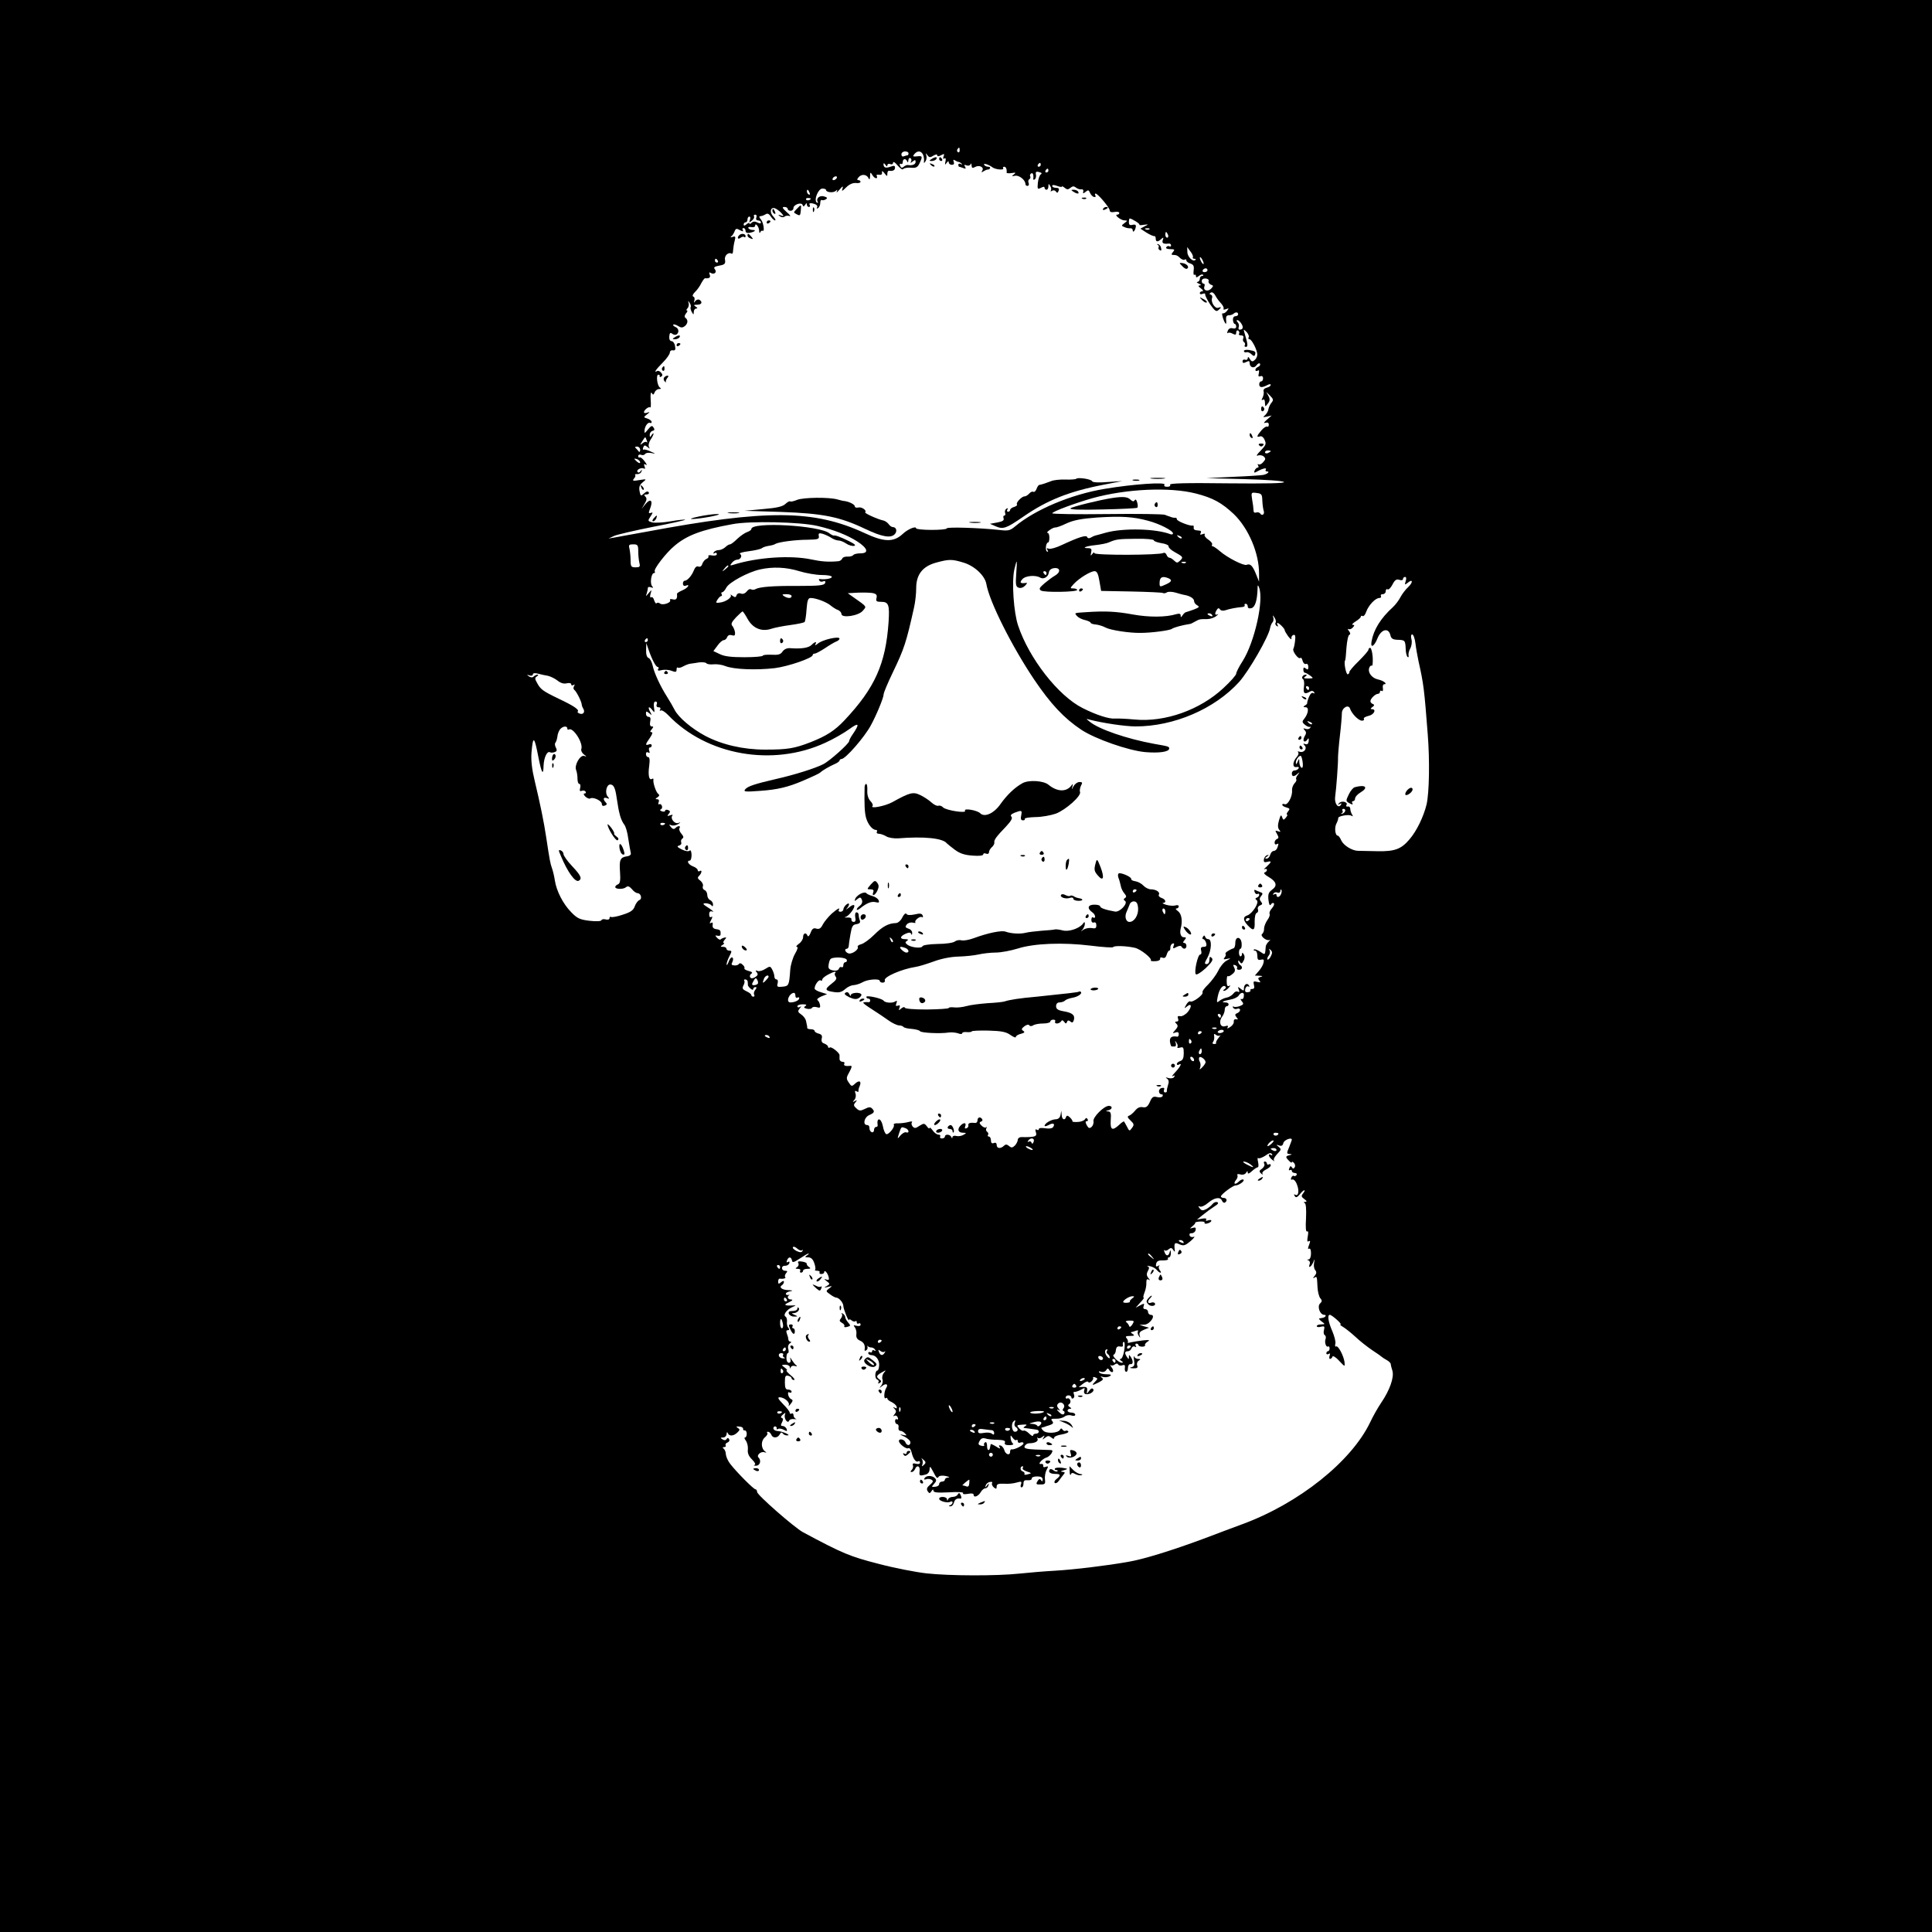 <?xml version="1.0" standalone="no"?>
<!DOCTYPE svg PUBLIC "-//W3C//DTD SVG 20010904//EN"
 "http://www.w3.org/TR/2001/REC-SVG-20010904/DTD/svg10.dtd">
<svg version="1.0" xmlns="http://www.w3.org/2000/svg"
 width="1008pt" height="1008pt" viewBox="0 0 1008 1008"
 preserveAspectRatio="xMidYMid meet">
<g transform="translate(0,1008) scale(0.1,-0.1)"
fill="#000000" stroke="none">
<path d="M0 5040 l0 -5040 5040 0 5040 0 0 5040 0 5040 -5040 0 -5040 0 0
-5040z m5007 4255 c0 -8 -4 -12 -9 -9 -5 3 -6 10 -3 15 9 13 12 11 12 -6z
m-267 -15 c0 -5 -2 -10 -4 -10 -2 0 -11 -2 -19 -5 -8 -4 -14 0 -14 10 0 8 9
15 19 15 10 0 18 -4 18 -10z m76 -7 c4 -10 6 -25 5 -33 -2 -13 0 -13 8 -1 5 8
7 21 4 30 -4 14 -4 14 6 1 9 -12 14 -13 31 -2 12 7 20 8 20 2 0 -7 6 -7 20 0
16 9 19 8 13 -6 -4 -11 -2 -15 4 -11 7 5 9 -1 6 -15 -4 -19 -3 -20 6 -8 7 10
11 11 11 3 0 -7 7 -13 16 -13 10 0 14 5 10 16 -4 10 -2 13 7 7 6 -4 15 -8 19
-8 3 0 10 -4 15 -9 5 -5 3 -6 -4 -2 -7 4 -13 2 -13 -3 0 -6 2 -11 4 -11 2 0
12 -3 22 -7 13 -5 15 -3 9 7 -6 10 -4 12 8 7 9 -3 18 -1 21 6 2 7 5 4 5 -6 1
-14 5 -16 19 -8 22 12 48 -2 37 -19 -6 -10 -4 -11 6 -4 8 5 17 9 21 9 15 0 20
15 5 15 -9 0 -19 4 -22 10 -7 11 23 2 43 -13 16 -12 63 -16 56 -5 -3 4 0 8 5
8 10 0 15 -13 13 -31 -1 -3 11 -4 26 -2 22 4 24 2 12 -7 -13 -10 -12 -11 6 -7
21 4 54 -22 54 -43 0 -6 5 -10 11 -10 6 0 9 7 6 15 -4 8 -2 17 4 20 5 4 7 10
4 15 -3 5 -1 11 5 15 9 6 14 -8 11 -28 -1 -5 3 -6 8 -3 5 4 8 15 6 25 -3 14 1
18 17 13 13 -3 16 -7 8 -12 -6 -4 -13 -24 -15 -44 -3 -33 -2 -35 16 -26 13 7
19 7 19 0 0 -5 5 -10 10 -10 6 0 10 8 10 18 0 14 2 15 9 2 6 -8 7 -18 4 -24
-4 -5 -1 -6 7 -1 7 4 15 2 20 -5 5 -8 9 -7 13 4 5 11 1 16 -13 16 -11 0 -20 4
-20 10 0 6 9 6 25 0 14 -5 25 -7 25 -4 0 4 7 1 15 -6 12 -10 18 -10 30 0 11 9
18 10 29 1 8 -6 20 -10 27 -9 8 2 13 -3 11 -11 -3 -12 0 -12 12 -2 13 11 17
10 23 -5 5 -11 14 -20 21 -22 8 -1 11 2 7 8 -3 5 -3 10 1 10 12 0 74 -74 74
-88 0 -8 9 -11 25 -8 14 3 25 0 25 -5 0 -5 -5 -9 -11 -9 -18 0 19 -30 38 -30
17 -1 17 -1 0 -14 -17 -13 -17 -14 0 -21 10 -5 24 -7 31 -6 6 1 12 -4 12 -10
0 -17 13 -2 16 17 2 11 -3 14 -17 11 -14 -4 -19 0 -19 14 0 10 2 19 4 19 11 0
55 -28 51 -32 -3 -3 7 -4 22 -1 27 3 27 3 5 -8 l-22 -12 32 -21 c18 -11 36
-19 41 -18 4 1 7 -5 7 -13 0 -18 11 -19 29 -2 11 10 13 9 8 -5 -6 -17 2 -22
31 -19 6 1 12 -3 12 -9 0 -6 -4 -9 -9 -5 -5 3 -12 1 -16 -5 -4 -6 5 -10 21
-10 22 0 25 -2 14 -15 -9 -10 -9 -15 -1 -15 18 0 25 -3 39 -17 8 -7 18 -11 23
-8 5 4 9 2 9 -4 0 -5 9 -13 21 -16 16 -6 20 -13 17 -35 -2 -16 -1 -27 4 -24 4
3 8 0 8 -7 0 -8 4 -8 15 1 9 7 18 10 22 6 3 -3 1 -6 -5 -6 -7 0 -12 -7 -12
-15 0 -8 -6 -15 -12 -16 -7 0 -4 -4 7 -9 12 -5 14 -9 6 -9 -11 -1 -10 -5 5
-16 11 -8 14 -15 7 -15 -7 0 -13 -4 -13 -10 0 -5 7 -7 15 -3 9 3 15 2 13 -3
-1 -5 10 -28 26 -52 23 -33 32 -40 42 -31 18 15 18 20 0 13 -17 -6 -40 31 -32
51 3 8 0 15 -7 18 -8 2 -8 5 0 10 7 5 17 -2 24 -15 6 -12 20 -31 30 -41 10
-11 16 -24 13 -28 -3 -5 3 -6 13 -2 16 6 16 5 4 -10 -7 -9 -17 -14 -22 -12 -4
3 -3 -8 2 -25 13 -36 20 -39 16 -7 -1 15 3 22 15 22 9 0 20 4 24 8 11 10 24 9
24 -3 0 -5 -6 -10 -14 -10 -9 0 -14 -9 -13 -20 1 -11 5 -20 9 -20 4 0 8 -6 8
-14 0 -9 -7 -12 -19 -9 -11 3 -21 -2 -25 -13 -4 -10 -4 -15 0 -12 4 4 15 3 25
-3 15 -8 19 -6 19 6 0 9 5 13 10 10 6 -4 8 -11 5 -16 -4 -5 1 -9 10 -9 11 0
15 -5 12 -15 -4 -8 -2 -17 4 -20 5 -4 7 -11 4 -16 -4 -5 -1 -9 6 -9 11 0 10
15 -7 70 -7 24 -7 24 10 8 9 -10 14 -22 11 -28 -3 -5 -2 -10 4 -10 12 0 41
-57 41 -80 0 -10 -6 -23 -14 -29 -11 -10 -17 -8 -25 6 -7 12 -10 13 -11 4 0
-7 -6 -11 -13 -8 -8 3 -14 -1 -14 -8 0 -10 5 -11 19 -4 14 7 18 6 18 -5 0 -23
22 -31 36 -12 6 9 15 13 18 8 3 -6 -1 -12 -9 -16 -8 -3 -15 -10 -15 -16 0 -6
5 -8 12 -4 7 5 9 0 6 -14 -4 -15 -2 -19 8 -15 8 3 14 -1 14 -11 0 -9 -4 -16
-10 -16 -5 0 -10 -7 -10 -15 0 -18 14 -19 41 -5 11 6 19 7 19 2 0 -6 -9 -12
-21 -15 -12 -3 -19 -11 -16 -19 2 -7 0 -21 -5 -32 -7 -13 -7 -16 1 -12 7 5 11
-2 11 -16 1 -22 1 -22 15 -4 11 14 12 24 3 40 l-11 21 20 -20 c17 -17 18 -23
8 -35 -7 -8 -15 -24 -17 -35 -1 -11 -10 -25 -18 -32 -12 -10 -11 -11 10 -7
l25 6 -25 -22 c-17 -15 -19 -20 -7 -16 11 3 17 0 17 -10 0 -8 -4 -13 -8 -10
-5 3 -19 -6 -30 -19 -25 -29 -28 -39 -8 -32 8 3 18 -4 24 -18 10 -21 7 -28
-21 -57 -19 -19 -25 -29 -14 -25 10 4 24 1 31 -5 10 -10 10 -15 -3 -29 -8 -10
-19 -15 -24 -12 -6 3 -7 1 -3 -5 4 -7 3 -12 -2 -12 -6 0 -12 -7 -16 -15 -5
-13 -2 -14 17 -3 28 15 49 19 41 7 -3 -5 0 -9 7 -9 16 0 3 -13 -19 -18 -9 -2
-80 -7 -157 -10 l-140 -7 197 -5 c111 -3 201 -9 207 -15 7 -7 -92 -9 -296 -7
-216 3 -303 0 -298 -7 3 -7 -2 -11 -15 -11 -13 0 -19 4 -14 11 9 15 -165 3
-313 -22 -175 -29 -362 -108 -467 -196 -26 -22 -36 -24 -85 -18 -102 11 -271
16 -271 8 0 -5 -36 -8 -80 -8 -44 0 -80 4 -80 8 0 14 -44 -4 -71 -30 -47 -43
-96 -42 -197 5 -265 123 -512 125 -1142 7 -74 -13 -148 -27 -165 -30 l-30 -5
30 14 c17 7 107 28 202 47 95 18 170 35 168 37 -2 2 -36 -1 -75 -8 -39 -7 -82
-9 -96 -6 -25 7 -25 8 -10 31 13 20 14 23 2 19 -13 -5 -13 -1 -3 25 15 40 1
52 -25 21 l-20 -25 15 26 c12 20 13 29 4 38 -8 8 -7 11 7 11 9 0 14 5 11 11
-5 7 -13 5 -25 -6 -16 -15 -18 -14 -23 12 -4 21 0 33 16 46 22 18 22 18 -17
12 -34 -6 -38 -4 -28 8 7 7 9 16 6 19 -3 3 2 5 12 4 9 0 19 6 21 14 4 12 3 12
-5 1 -6 -8 -12 -9 -16 -3 -7 11 21 25 35 17 5 -4 6 2 2 11 -5 13 -3 15 7 9 7
-5 5 3 -6 17 -10 14 -22 24 -26 21 -5 -2 -8 1 -8 7 0 7 7 10 15 7 8 -4 17 -1
21 4 3 6 18 8 33 5 24 -5 24 -4 -4 8 -16 8 -33 12 -37 10 -4 -3 -5 2 -2 11 5
13 9 13 22 3 13 -11 14 -11 8 0 -4 7 -1 23 8 37 9 13 16 28 16 32 0 4 -5 1
-10 -7 -8 -13 -10 -13 -10 2 0 9 7 18 15 20 10 2 12 7 5 17 -7 12 -12 11 -29
-10 -18 -22 -19 -22 -18 -4 2 23 19 45 30 38 4 -2 7 0 7 6 0 5 -10 13 -22 17
-21 6 -21 7 -2 22 16 12 16 14 2 9 -10 -4 -18 -3 -18 2 0 12 26 32 33 25 3 -3
4 15 2 41 -2 29 1 42 6 34 6 -11 9 -10 15 4 3 9 14 17 23 17 10 0 12 3 4 8
-14 9 -21 67 -8 67 6 0 9 -4 7 -8 -1 -5 2 -6 8 -2 8 5 8 11 -1 21 -6 7 -15 11
-20 8 -20 -12 -7 8 29 44 20 20 37 44 37 52 0 8 7 14 16 12 12 -2 15 4 11 23
-2 14 -11 25 -18 25 -8 0 -13 9 -12 24 2 19 5 22 15 15 7 -6 17 -8 23 -4 15
10 12 32 -6 39 -9 4 -14 9 -11 12 3 3 14 0 25 -7 16 -10 23 -10 36 0 16 14 17
32 2 43 -6 4 -4 13 3 22 8 9 10 16 5 16 -4 0 -3 5 3 11 6 6 9 19 6 28 -4 13
-3 14 5 1 6 -8 8 -18 6 -22 -3 -4 0 -16 5 -25 10 -17 10 -17 11 0 0 9 6 17 13
17 8 0 7 4 -3 10 -12 8 -11 10 8 10 23 0 30 14 11 26 -6 3 -16 0 -21 -7 -8
-11 -9 -10 -5 3 3 9 1 18 -5 20 -7 3 -4 12 8 24 11 10 26 31 33 46 8 15 17 27
20 26 22 -2 30 4 24 19 -4 11 -3 14 5 9 18 -11 35 3 22 19 -8 10 -3 14 23 19
29 5 33 10 30 30 -5 22 18 43 35 32 4 -2 7 6 7 17 1 12 4 34 8 49 6 23 5 27
-10 22 -11 -4 -14 -3 -7 3 6 4 13 16 17 26 6 15 10 16 28 6 15 -8 19 -8 15 0
-4 6 -2 11 3 11 6 0 11 -6 11 -14 0 -10 8 -13 21 -11 27 5 38 15 16 15 -9 0
-18 4 -22 9 -3 6 4 8 15 6 11 -2 20 1 20 6 0 20 20 -3 21 -24 0 -12 3 -16 6
-9 2 6 8 10 12 8 12 -8 5 42 -8 58 -8 9 -11 17 -7 17 3 1 9 2 14 3 4 1 12 5
19 9 8 5 17 0 25 -13 7 -11 17 -20 22 -20 5 0 1 9 -9 20 -23 25 -13 55 13 41
10 -5 25 -17 32 -26 11 -13 10 -15 -6 -9 -15 5 -16 4 -4 -5 9 -6 19 -6 24 -1
4 4 16 6 25 3 9 -3 3 6 -14 20 -23 21 -26 27 -12 27 9 0 17 -4 17 -10 0 -5 7
-10 15 -10 8 0 15 6 15 14 0 19 43 33 48 16 3 -9 6 -9 13 1 6 10 9 11 9 2 0
-7 5 -13 11 -13 5 0 7 5 4 10 -7 11 6 13 29 4 9 -3 13 -11 9 -17 -3 -6 -1 -7
5 -3 7 4 12 16 12 27 0 11 4 18 8 15 4 -2 14 -1 21 4 10 6 8 10 -9 15 -23 7
-44 -10 -33 -29 3 -5 1 -6 -5 -3 -17 12 7 73 29 73 10 0 19 -3 19 -7 0 -13 38
-17 51 -5 9 8 10 7 5 -4 -4 -8 2 -4 14 10 17 20 21 21 16 6 -6 -16 -2 -15 19
6 16 16 34 24 50 23 14 -2 25 1 25 6 0 5 -5 9 -11 9 -8 0 -8 5 1 15 15 18 42
16 52 -5 4 -10 7 -7 8 10 0 22 2 23 11 8 5 -10 15 -18 20 -18 6 0 7 5 4 11 -4
6 0 9 11 7 12 -2 18 2 16 12 -1 10 2 9 13 -4 13 -17 15 -18 15 -3 0 9 3 16 8
16 20 -3 32 2 32 16 0 11 -5 12 -24 5 -25 -9 -36 -5 -36 14 0 6 5 4 10 -4 6
-9 10 -11 10 -3 0 7 7 10 15 7 9 -4 15 0 15 7 1 8 11 1 24 -15 13 -15 26 -24
29 -18 4 5 21 8 39 7 28 -3 36 2 46 23 17 36 16 40 -14 36 -21 -2 -23 0 -13
12 16 19 35 18 45 -3z m-63 -36 c-5 -9 -2 -8 8 0 13 10 16 10 16 -2 0 -13 -17
-20 -41 -16 -4 1 -14 -3 -21 -9 -9 -8 -14 -6 -19 5 -3 9 -2 13 4 10 6 -3 10 1
10 9 0 19 16 21 23 4 3 -8 6 -5 6 5 1 10 6 15 11 12 6 -4 7 -12 3 -18z m677
-17 c0 -5 -5 -10 -11 -10 -5 0 -7 5 -4 10 3 6 8 10 11 10 2 0 4 -4 4 -10z m40
-30 c0 -5 -5 -10 -11 -10 -5 0 -7 5 -4 10 3 6 8 10 11 10 2 0 4 -4 4 -10z
m-1105 -40 c-3 -5 -11 -10 -16 -10 -6 0 -7 5 -4 10 3 6 11 10 16 10 6 0 7 -4
4 -10z m-141 -76 c3 -8 2 -12 -4 -9 -6 3 -10 10 -10 16 0 14 7 11 14 -7z m6
-30 c0 -8 -19 -13 -24 -6 -3 5 1 9 9 9 8 0 15 -2 15 -3z m-284 -99 c-3 -9 0
-15 9 -15 8 0 15 -5 15 -10 0 -7 -6 -7 -18 -1 -13 7 -23 6 -30 -1 -7 -7 -12
-8 -12 -4 0 5 -7 3 -15 -4 -10 -9 -15 -9 -15 -1 0 6 5 11 10 11 6 0 10 7 10
15 0 8 4 15 10 15 5 0 6 -8 3 -17 -6 -16 -5 -16 10 -4 9 7 14 17 11 22 -3 5 0
9 6 9 7 0 10 -7 6 -15z m2051 -61 c-3 -3 -12 -4 -19 -1 -8 3 -5 6 6 6 11 1 17
-2 13 -5z m97 -29 c3 -8 1 -15 -4 -15 -6 0 -10 7 -10 15 0 8 2 15 4 15 2 0 6
-7 10 -15z m130 -117 c-3 -4 0 -8 7 -8 7 0 10 -3 6 -6 -12 -13 -42 16 -42 41
l-1 26 17 -23 c10 -12 15 -26 13 -30z m56 -33 c0 -5 -5 -3 -10 5 -5 8 -10 20
-10 25 0 6 5 3 10 -5 5 -8 10 -19 10 -25z m-2535 15 c3 -5 1 -10 -4 -10 -6 0
-11 5 -11 10 0 6 2 10 4 10 3 0 8 -4 11 -10z m2555 -50 c0 -5 -7 -10 -16 -10
-8 0 -12 5 -9 10 3 6 10 10 16 10 5 0 9 -4 9 -10z m6 -56 c-3 -7 3 -15 11 -19
15 -5 15 -7 1 -22 -18 -17 -42 -8 -34 13 3 8 1 14 -4 14 -6 0 -10 6 -10 14 0
9 9 14 20 13 12 -1 18 -7 16 -13z m171 -223 c12 -19 8 -31 -10 -31 -5 0 -7 6
-4 14 3 7 0 19 -6 25 -6 6 -7 11 -1 11 5 0 15 -9 21 -19z m-3103 -608 c4 -10
4 -14 0 -10 -4 4 -14 1 -22 -6 -13 -11 -14 -9 -1 11 17 26 15 26 23 5z m-34
-50 c0 -10 -4 -14 -8 -8 -4 6 -11 13 -16 18 -5 4 -2 7 7 7 10 0 17 -8 17 -17z
m3290 -7 c0 -2 -7 -6 -15 -10 -8 -3 -15 -1 -15 4 0 6 7 10 15 10 8 0 15 -2 15
-4z m-3290 -58 c0 -6 -6 -5 -15 2 -8 7 -15 14 -15 16 0 2 7 1 15 -2 8 -4 15
-11 15 -16z m2900 -163 c89 -23 134 -48 197 -107 77 -74 133 -205 132 -313 l0
-40 -16 40 c-18 44 -30 56 -49 48 -15 -6 -100 37 -139 71 -16 14 -34 26 -38
26 -5 0 -6 4 -3 9 3 5 -6 16 -19 25 -14 9 -23 21 -20 26 4 6 -1 7 -11 3 -12
-4 -15 -3 -10 5 4 7 2 13 -3 13 -6 1 -17 2 -23 3 -7 1 -12 7 -10 14 1 7 -1 11
-5 10 -14 -4 -83 23 -83 33 0 5 -3 8 -7 8 -5 -1 -11 0 -15 1 -5 1 -11 3 -15 5
-5 1 -15 5 -25 9 -9 4 -145 6 -302 4 -157 -2 -286 0 -286 4 0 9 119 53 210 79
178 49 404 59 540 24z m346 -36 c1 -21 4 -44 7 -53 7 -18 -8 -31 -18 -15 -4 5
-13 8 -21 5 -9 -3 -14 1 -14 12 0 9 -3 34 -7 55 -6 38 -5 39 23 35 26 -3 29
-7 30 -39z m-596 -106 c61 -16 130 -52 130 -66 0 -5 -6 -7 -14 -4 -75 29 -245
33 -336 8 -25 -7 -49 -14 -55 -15 -5 -1 -16 -6 -24 -11 -10 -5 -16 -4 -19 3
-4 12 -43 0 -131 -41 -29 -14 -60 -23 -69 -20 -11 5 -13 3 -7 -7 5 -8 4 -11
-3 -7 -10 7 -5 47 7 47 3 0 6 11 6 25 0 14 -4 25 -10 25 -5 0 0 7 12 15 12 9
26 14 30 13 4 -1 30 8 57 21 37 17 77 25 160 31 128 8 189 4 266 -17z m-1725
-27 c86 -20 154 -47 208 -81 55 -36 62 -62 16 -62 -17 0 -34 -4 -37 -9 -4 -5
-17 -9 -30 -8 -13 1 -26 -4 -28 -11 -3 -6 -11 -12 -19 -13 -52 -5 -89 -2 -141
9 -108 23 -282 12 -409 -28 -17 -5 -18 -4 -6 11 7 9 19 16 27 16 18 0 29 21
15 30 -7 4 13 10 45 14 32 4 63 11 69 16 6 5 22 10 35 12 14 2 30 6 35 10 16
10 105 22 170 22 52 1 60 3 57 19 -3 15 1 17 20 12 13 -4 33 -13 45 -21 12 -8
29 -14 38 -14 9 0 27 -7 40 -16 13 -9 32 -14 41 -12 12 2 3 10 -27 25 -47 23
-70 31 -80 29 -3 0 -13 5 -21 11 -50 42 -408 62 -408 23 0 -5 -10 -12 -22 -16
-12 -4 -35 -20 -51 -35 -16 -16 -33 -29 -38 -29 -6 0 -17 -7 -25 -15 -9 -8
-24 -15 -34 -15 -10 0 -22 -5 -26 -12 -4 -7 -3 -8 4 -4 7 4 12 2 12 -5 0 -7
-10 -9 -25 -7 -13 3 -22 1 -19 -4 3 -4 -2 -11 -10 -14 -8 -3 -18 -15 -22 -26
-3 -12 -11 -17 -20 -14 -9 4 -18 -4 -24 -20 -11 -28 -34 -54 -48 -54 -5 0 -9
-7 -9 -15 0 -9 6 -14 14 -11 27 11 12 -12 -17 -24 -16 -7 -29 -15 -28 -19 3
-24 -4 -33 -22 -28 -11 3 -17 1 -14 -4 8 -13 -38 -29 -52 -18 -6 5 -14 6 -18
2 -4 -4 -9 3 -13 15 -3 12 -10 19 -15 16 -6 -4 -8 3 -4 17 7 24 7 24 -10 4
-15 -18 -16 -18 -10 -2 3 10 6 23 6 29 0 6 7 7 16 4 13 -5 14 -3 6 6 -12 15
-4 68 10 68 5 0 7 4 4 9 -7 11 59 97 104 134 64 54 140 83 300 112 92 18 356
12 445 -9z m1900 -64 c-3 -3 -11 0 -18 7 -9 10 -8 11 6 5 10 -3 15 -9 12 -12z
m-145 -11 c0 -5 18 -11 40 -15 22 -3 39 -11 37 -17 -1 -6 13 -19 31 -29 45
-25 47 -27 29 -45 -14 -13 -17 -13 -31 0 -8 8 -19 15 -24 15 -6 0 -13 7 -16
16 -3 8 -11 12 -16 9 -20 -12 -360 -13 -360 -1 0 6 -5 4 -11 -4 -9 -12 -10
-11 -6 8 4 17 1 22 -16 22 -37 0 -11 11 39 16 27 3 58 9 69 14 39 17 51 18
143 19 50 1 92 -3 92 -8z m-2690 -58 c0 -21 3 -48 6 -60 5 -20 2 -23 -20 -23
-23 0 -26 4 -26 38 0 20 -3 47 -6 60 -5 19 -2 22 20 22 23 0 26 -4 26 -37z
m1696 -58 c58 -17 112 -68 120 -111 15 -91 133 -326 250 -500 86 -127 155
-201 245 -261 72 -48 246 -109 334 -117 71 -6 124 1 125 18 1 11 -3 12 -78 25
-142 26 -289 76 -337 116 -20 16 -20 16 1 10 65 -17 184 -35 239 -35 200 0
412 91 540 232 51 57 155 237 162 283 2 11 8 24 13 29 4 4 6 16 3 25 -4 13 -2
13 7 -2 6 -9 9 -21 5 -26 -3 -5 0 -13 6 -17 8 -4 9 -3 5 4 -4 7 -4 12 -1 12 9
0 40 -32 38 -39 0 -3 8 -17 18 -31 11 -14 18 -19 17 -11 -2 7 3 16 10 18 9 4
12 -5 9 -29 -2 -19 -6 -38 -9 -43 -7 -12 27 -57 36 -48 4 4 9 -2 12 -14 3 -12
11 -20 18 -17 7 3 12 -4 12 -15 0 -15 -3 -17 -13 -9 -10 8 -13 6 -13 -6 0 -9
4 -16 8 -16 5 0 17 -7 28 -15 18 -14 18 -14 -11 -15 -23 0 -26 3 -15 10 9 6
10 10 3 10 -16 0 -26 -17 -14 -24 5 -4 7 -22 4 -40 -5 -35 4 -41 34 -23 6 4
15 2 19 -4 4 -8 3 -9 -4 -5 -8 4 -16 -4 -23 -21 -6 -15 -10 -30 -9 -32 1 -2
-4 -8 -12 -12 -10 -7 -9 -9 4 -9 19 0 14 -34 -8 -61 -11 -13 -11 -18 5 -31 11
-9 23 -13 27 -10 4 4 4 2 0 -5 -4 -7 -14 -9 -24 -6 -13 5 -14 3 -5 -7 9 -9 9
-17 0 -31 -6 -10 -8 -22 -4 -26 5 -4 12 -1 17 7 7 11 9 10 8 -7 -2 -14 -7 -19
-18 -15 -12 4 -12 2 -3 -8 15 -16 -5 -40 -27 -32 -8 3 -12 1 -7 -3 4 -5 1 -15
-7 -24 -23 -26 -24 -57 -2 -53 11 2 15 -1 11 -7 -3 -6 -13 -11 -21 -11 -8 0
-14 -7 -14 -15 0 -18 11 -19 30 -2 12 10 12 9 1 -6 -8 -9 -11 -20 -8 -23 3 -4
-1 -13 -9 -21 -8 -9 -14 -25 -13 -37 3 -30 -22 -78 -38 -72 -7 3 -13 2 -13 -3
0 -5 10 -11 22 -14 18 -5 19 -8 8 -21 -7 -9 -9 -16 -5 -16 4 0 1 -7 -6 -16
-12 -14 -14 -14 -20 3 -5 14 -8 11 -16 -17 -7 -24 -7 -39 1 -49 9 -12 8 -13
-6 -8 -16 5 -16 4 -5 -15 9 -16 9 -22 0 -25 -7 -3 -13 -11 -13 -19 0 -9 5 -12
10 -9 12 7 12 3 4 -19 -3 -9 -12 -16 -19 -16 -7 0 -15 -9 -18 -20 -3 -11 -11
-20 -19 -20 -10 0 -9 3 2 11 12 8 12 10 1 7 -8 -2 -15 -12 -17 -22 -2 -13 2
-17 17 -13 25 7 24 0 -3 -25 -13 -11 -17 -17 -10 -13 6 3 12 2 12 -4 0 -5 -5
-11 -12 -13 -7 -3 2 -13 20 -23 42 -25 48 -46 19 -67 -19 -14 -22 -24 -19 -54
3 -24 7 -32 13 -23 4 7 11 10 15 6 4 -4 -1 -16 -10 -26 -10 -11 -15 -24 -12
-29 3 -5 -2 -20 -12 -33 -9 -13 -17 -33 -17 -44 1 -11 -4 -23 -10 -28 -13 -9
23 -39 39 -31 6 3 4 0 -4 -8 -8 -7 -15 -19 -16 -25 -4 -48 -2 -47 -30 -28 -14
9 -28 14 -32 11 -3 -3 0 -6 6 -6 7 0 12 -12 12 -26 0 -21 4 -25 19 -21 15 3
17 0 13 -17 -2 -11 -14 -31 -25 -43 l-20 -23 24 -1 c18 -1 19 -3 6 -6 -14 -4
-15 -8 -7 -18 9 -11 7 -12 -11 -8 -19 5 -21 3 -17 -15 4 -15 2 -22 -9 -22 -8
0 -12 -4 -9 -8 2 -4 -4 -8 -14 -9 -13 -1 -16 4 -13 18 3 10 10 16 16 12 6 -3
7 -1 3 6 -9 15 -26 5 -26 -16 0 -13 -2 -14 -17 -2 -15 12 -16 12 -10 -4 5 -12
3 -16 -5 -11 -6 4 -17 -1 -23 -10 -7 -9 -23 -19 -35 -21 -12 -2 -29 -10 -38
-17 -14 -12 -15 -9 -9 21 8 40 25 63 39 55 6 -4 5 -10 -3 -15 -8 -5 -9 -9 -3
-9 6 0 18 8 25 17 10 11 10 14 2 9 -9 -5 -13 2 -13 25 0 18 3 30 6 26 3 -3 14
2 24 11 14 11 16 20 9 34 -7 14 -6 16 6 12 8 -3 12 -10 9 -15 -3 -5 2 -9 10
-9 18 0 21 16 6 25 -5 3 -10 12 -10 18 0 8 3 7 9 -2 7 -11 11 -10 19 6 7 12 7
25 1 34 -6 10 -9 10 -9 2 0 -7 -4 -13 -8 -13 -4 0 -8 9 -8 20 0 11 4 20 8 20
5 0 7 13 6 28 -3 36 -33 39 -33 2 0 -14 -4 -27 -10 -28 -25 -9 -46 -24 -41
-29 3 -4 1 -12 -5 -19 -8 -10 -5 -11 13 -7 22 4 22 4 -2 -9 -14 -7 -34 -31
-44 -53 -11 -22 -35 -54 -53 -72 -19 -18 -32 -36 -29 -41 7 -11 -52 -55 -64
-47 -5 3 -14 -5 -21 -17 -11 -20 -11 -22 3 -10 25 21 28 0 5 -28 -12 -14 -30
-24 -39 -22 -13 2 -16 -1 -12 -12 4 -10 1 -16 -7 -16 -10 0 -10 -3 -1 -12 9
-9 8 -16 -6 -32 -16 -18 -16 -19 1 -13 11 4 17 1 17 -8 0 -8 -3 -14 -7 -14
-30 5 -41 -3 -39 -26 2 -14 6 -25 9 -25 4 0 11 0 17 0 5 0 7 8 4 18 -5 14 -4
14 4 2 6 -8 8 -18 5 -23 -3 -5 3 -6 14 -3 16 5 19 1 19 -29 0 -25 -5 -37 -18
-41 -10 -3 -18 -10 -18 -15 0 -6 5 -7 10 -4 19 12 10 -9 -17 -38 -16 -17 -22
-26 -14 -22 10 6 12 4 7 -4 -4 -7 -17 -9 -29 -6 -16 5 -18 4 -8 -3 9 -7 11
-17 5 -33 -4 -13 -7 -27 -6 -31 1 -5 -3 -8 -9 -8 -6 0 -9 6 -6 14 4 9 0 12
-13 9 -19 -5 -17 -33 2 -33 5 0 6 -5 3 -10 -3 -6 -17 -7 -29 -4 -19 5 -26 0
-37 -26 -11 -24 -19 -30 -37 -27 -15 3 -28 -3 -40 -18 -10 -12 -24 -24 -31
-26 -11 -4 -9 -10 7 -25 19 -18 20 -23 8 -39 -13 -18 -14 -18 -26 6 -7 13 -14
26 -16 28 -1 1 -13 -6 -25 -18 -36 -33 -47 -27 -44 24 3 36 0 45 -13 46 -15 1
-15 2 1 6 21 5 23 23 2 23 -25 0 -84 -59 -80 -80 2 -10 -3 -24 -10 -30 -11 -9
-16 -7 -25 9 -8 15 -8 21 0 21 6 0 8 5 4 11 -5 8 -9 7 -14 -2 -5 -6 -22 -13
-38 -13 -17 -1 -29 1 -27 3 2 2 -3 11 -12 20 -12 11 -17 13 -21 3 -6 -20 -22
-14 -23 11 l-2 22 -4 -23 c-3 -14 -12 -22 -26 -22 -22 -1 -57 -21 -57 -34 0
-4 9 -2 21 4 23 13 35 8 24 -10 -5 -8 -21 -10 -41 -7 -20 3 -34 2 -34 -4 0 -6
-5 -7 -11 -3 -8 4 -9 0 -4 -15 6 -21 -4 -25 -77 -24 -10 0 -18 -7 -18 -14 0
-8 -7 -21 -15 -30 -13 -12 -18 -13 -31 -2 -11 9 -18 9 -26 1 -17 -17 -38 -15
-38 4 0 10 -6 14 -15 10 -10 -4 -15 1 -15 14 0 11 -5 20 -11 20 -5 0 -8 4 -4
9 3 5 1 12 -5 16 -6 4 -7 12 -4 18 4 7 4 9 -1 5 -4 -4 -15 0 -24 9 -12 12 -13
17 -3 21 7 2 10 8 6 13 -9 14 -24 10 -24 -6 0 -9 -6 -15 -12 -14 -26 3 -38 -1
-36 -12 2 -6 -3 -14 -10 -16 -8 -3 -10 1 -6 11 7 19 -7 21 -24 4 -19 -19 -14
-38 11 -38 20 -1 21 -1 4 -11 -10 -6 -27 -9 -38 -6 -10 3 -19 0 -20 -6 0 -8
-2 -8 -6 1 -6 14 -33 16 -33 2 0 -5 -7 -10 -16 -10 -8 0 -12 5 -9 10 3 6 -1
10 -9 10 -8 0 -22 10 -30 22 -9 12 -16 18 -16 13 0 -6 -7 -2 -14 8 -13 17 -16
17 -39 3 -20 -14 -26 -14 -36 -3 -6 8 -7 17 -3 22 4 4 -4 5 -18 1 -14 -4 -38
-7 -53 -7 -16 1 -26 -2 -24 -7 8 -12 -29 -56 -40 -49 -6 4 -14 23 -17 42 -9
44 -34 47 -27 3 0 -5 -3 -8 -9 -8 -5 0 -10 -7 -10 -16 0 -9 -6 -14 -12 -11 -7
2 -12 12 -12 21 1 9 -4 16 -12 16 -24 0 -16 40 11 52 28 12 30 19 14 35 -8 8
-18 7 -37 -3 -23 -11 -29 -11 -44 3 -15 13 -16 19 -5 31 10 13 9 14 -3 7 -13
-7 -13 -6 -2 7 7 8 9 24 5 33 -4 13 -3 16 6 11 6 -4 11 -4 10 1 -1 4 1 16 6
26 11 26 -2 33 -24 13 -17 -16 -19 -15 -33 6 -14 20 -13 26 4 56 12 22 14 32
6 31 -26 -3 -39 1 -33 11 3 6 -1 10 -9 10 -9 0 -16 7 -16 15 0 8 0 17 0 20 0
12 -42 45 -50 40 -6 -4 -10 -2 -10 4 0 5 -9 12 -19 16 -13 4 -17 12 -14 26 4
15 0 22 -16 26 -11 3 -21 9 -21 14 0 5 -9 9 -20 9 -11 0 -19 3 -19 8 1 4 0 9
-1 12 -1 3 -3 13 -5 24 -2 10 -13 25 -25 33 -18 12 -19 17 -8 31 10 12 10 14
1 8 -7 -4 -13 -2 -13 3 0 6 12 11 28 11 18 0 23 -3 14 -9 -10 -6 -9 -10 7 -14
12 -3 24 -1 27 4 3 6 15 7 25 4 16 -5 20 -3 17 12 -2 10 -7 21 -13 25 -5 4 4
12 20 19 l30 12 -32 10 c-18 5 -33 14 -33 19 0 19 21 48 31 43 5 -4 9 -2 9 4
0 6 13 17 30 26 30 16 48 20 37 8 -4 -3 -2 -12 3 -19 8 -9 2 -19 -22 -37 -37
-29 -35 -36 13 -43 26 -4 40 -1 58 15 13 12 33 21 45 21 12 1 32 7 46 15 27
16 90 20 90 7 0 -5 7 -9 15 -9 9 0 14 6 11 12 -6 18 89 59 160 70 16 2 58 15
94 28 40 15 90 25 130 26 36 1 83 6 105 11 22 5 63 10 90 10 28 0 79 10 115
21 85 27 234 33 381 15 63 -8 115 -11 116 -8 4 9 68 7 113 -3 30 -6 94 -57 84
-67 -2 -2 9 -4 24 -3 15 0 26 6 25 13 -2 6 4 9 13 5 10 -4 17 2 21 16 3 11 9
21 13 21 4 0 7 7 6 16 0 9 5 19 12 21 8 3 10 -1 5 -12 -5 -15 -3 -16 15 -6 14
7 23 8 27 1 9 -15 25 -12 25 5 0 8 -5 15 -11 15 -8 0 -8 5 1 15 10 12 10 15
-4 15 -15 0 -22 21 -16 45 11 39 5 77 -14 91 -11 8 -15 14 -8 14 6 0 12 5 12
11 0 6 -8 8 -17 5 -10 -3 -31 -2 -48 3 -16 5 -24 10 -17 10 19 1 14 19 -8 26
-11 4 -17 11 -14 17 8 13 -14 28 -42 28 -11 0 -29 9 -38 19 -10 11 -29 21 -42
23 -14 2 -23 7 -22 11 4 11 -54 36 -65 30 -5 -3 -5 -12 -2 -22 4 -9 9 -27 12
-41 2 -14 11 -32 19 -41 11 -13 12 -19 4 -24 -9 -6 -9 -9 -1 -15 19 -11 -26
-61 -52 -56 -51 9 -77 19 -77 27 0 5 -13 9 -30 9 -35 0 -40 -19 -11 -40 18
-12 20 -37 2 -26 -3 3 -7 -4 -7 -14 0 -10 6 -16 13 -13 8 3 13 -3 13 -15 0
-15 -5 -18 -25 -14 -14 2 -33 -2 -43 -9 -14 -11 -15 -11 -4 1 6 8 12 21 12 29
0 13 -2 13 -12 -1 -21 -24 -74 -41 -105 -32 -16 4 -32 6 -38 5 -5 -2 -37 -5
-70 -7 -33 -3 -71 -7 -85 -11 -29 -7 -75 -4 -103 6 -21 8 -91 -6 -167 -34 -24
-9 -53 -14 -64 -11 -11 3 -26 0 -34 -6 -8 -7 -48 -13 -90 -13 -43 -1 -77 -6
-79 -12 -5 -13 -61 -7 -80 9 -11 9 -11 13 -1 19 9 6 6 9 -9 9 -30 0 -29 14 1
28 19 8 26 8 30 -1 2 -7 5 -5 5 5 1 9 -8 20 -20 23 -16 6 -18 9 -8 22 7 8 21
12 32 9 10 -2 16 -2 13 1 -8 9 23 35 34 28 5 -3 7 0 4 8 -4 11 -14 13 -42 6
-24 -5 -39 -4 -43 3 -4 6 -13 -2 -21 -18 -8 -17 -22 -29 -33 -30 -40 -1 -71
-18 -114 -61 -24 -24 -55 -46 -67 -49 -13 -3 -22 -10 -19 -14 8 -13 -31 -41
-49 -34 -17 6 -22 24 -8 24 5 0 9 6 10 13 0 6 4 35 9 62 7 42 12 51 31 53 16
3 22 8 18 19 -3 8 -6 21 -6 29 0 8 -5 14 -11 14 -7 0 -9 -10 -7 -25 4 -17 1
-25 -8 -25 -8 0 -13 6 -12 13 2 7 -7 11 -22 10 -14 -1 -17 1 -8 3 19 6 53 53
44 61 -3 4 -16 -2 -28 -13 -13 -10 -17 -12 -10 -4 17 20 15 35 -3 20 -8 -7
-15 -18 -15 -25 0 -6 -7 -12 -15 -12 -8 0 -12 4 -9 9 10 16 -7 7 -37 -19 -17
-16 -38 -41 -46 -56 -10 -21 -19 -26 -34 -22 -14 5 -22 0 -30 -22 -6 -16 -13
-22 -16 -15 -7 19 -23 14 -23 -7 0 -11 -10 -27 -22 -35 -12 -9 -17 -16 -11
-16 8 0 4 -14 -9 -36 -12 -21 -23 -58 -25 -83 -6 -82 -7 -86 -41 -89 -26 -3
-30 0 -25 17 3 12 1 21 -6 21 -6 0 -11 7 -11 16 0 8 -5 24 -11 35 -10 19 -12
19 -36 4 -13 -9 -32 -14 -40 -11 -12 5 -13 3 -5 -7 8 -10 6 -16 -8 -25 -14 -8
-21 -8 -26 -1 -4 6 -1 15 6 19 8 5 3 10 -14 14 -15 4 -25 10 -22 14 2 4 -2 13
-10 19 -7 8 -15 9 -19 4 -3 -6 -14 -9 -24 -8 -15 1 -17 5 -10 18 5 11 5 20 0
23 -5 4 -14 -6 -19 -21 -6 -16 -11 -22 -11 -15 -1 7 6 26 14 42 14 27 14 30 0
30 -8 0 -15 5 -15 10 0 6 -8 10 -17 10 -15 0 -16 2 -3 10 8 5 11 10 6 10 -5 0
-3 7 4 16 11 12 11 15 -1 12 -8 -2 -16 -6 -19 -9 -3 -4 -11 0 -19 8 -11 12
-11 14 2 11 9 -2 16 0 16 5 2 22 -1 26 -21 29 -16 2 -22 9 -20 22 2 12 -1 15
-8 11 -9 -6 -9 -2 0 15 8 15 8 20 1 16 -7 -4 -11 1 -11 13 0 15 5 19 18 15 9
-4 2 3 -15 15 -18 11 -33 22 -33 24 0 9 36 3 42 -7 5 -7 8 -5 8 5 0 9 -7 19
-15 23 -8 3 -15 15 -15 26 0 11 -6 23 -14 26 -8 3 -12 12 -9 20 3 8 -3 21 -13
29 -15 11 -17 16 -6 26 14 15 16 33 2 24 -5 -3 -10 -1 -10 5 0 6 -11 15 -25
20 -24 9 -35 30 -16 30 5 0 9 14 9 30 -1 19 -5 27 -10 22 -6 -6 -22 -3 -41 6
-24 12 -27 17 -15 20 9 2 15 9 12 17 -3 7 0 16 6 20 8 5 6 12 -5 25 -9 10 -14
24 -10 29 8 14 -8 14 -21 1 -8 -8 -15 -6 -24 5 -11 13 -10 15 3 9 9 -3 24 0
34 6 16 10 16 11 1 6 -19 -6 -43 25 -30 39 4 5 -2 5 -12 1 -15 -5 -17 -4 -7 8
9 11 8 15 -4 20 -8 3 -15 1 -15 -4 0 -5 -8 -6 -17 -3 -10 4 -12 8 -6 10 7 3 9
11 6 19 -3 7 -9 11 -14 8 -5 -3 -6 2 -3 10 4 10 1 16 -7 16 -11 0 -11 3 1 10
10 7 12 12 4 18 -11 7 -29 60 -25 75 1 5 -3 6 -8 3 -15 -9 -21 21 -14 69 4 31
2 45 -6 45 -6 0 -11 7 -11 16 0 9 5 12 12 8 8 -5 9 -2 5 9 -3 10 -2 17 3 17 6
0 10 5 10 11 0 6 -7 9 -15 5 -20 -7 -19 0 6 35 12 18 16 29 8 29 -9 0 -8 4 1
15 10 12 10 15 0 15 -8 0 -11 9 -8 25 4 17 1 25 -8 25 -8 0 -14 7 -14 16 0 14
2 15 17 3 15 -13 15 -12 4 9 -14 26 -4 30 14 5 10 -13 11 -11 7 15 -3 21 0 32
8 32 7 0 10 -7 6 -15 -3 -9 0 -15 10 -15 9 0 12 -5 8 -12 -4 -6 -3 -8 3 -5 5
4 23 -7 39 -24 201 -210 546 -271 820 -144 42 19 98 51 125 71 51 37 56 29 17
-28 -10 -14 -18 -30 -18 -35 0 -12 -101 -103 -135 -120 -40 -21 -152 -56 -245
-77 -112 -26 -149 -38 -162 -54 -11 -13 0 -14 79 -8 87 6 144 19 223 53 58 25
85 38 90 43 10 10 46 31 73 43 15 6 27 15 27 19 0 4 5 8 10 8 21 0 120 114
153 175 30 55 67 145 67 162 0 9 22 61 49 117 58 121 69 153 110 338 6 26 11
71 11 100 0 71 34 114 105 133 66 18 82 18 141 0z m276 -60 c-4 -55 -2 -66 12
-71 11 -4 24 0 34 10 9 10 13 16 7 15 -31 -5 -38 1 -21 19 16 19 70 23 94 8
17 -10 41 4 44 26 2 14 12 22 29 24 32 3 34 -22 2 -40 -11 -6 -35 -24 -53 -39
-27 -23 -31 -30 -19 -38 17 -11 189 -8 189 3 0 4 -9 8 -20 8 -18 0 -18 1 3 24
28 30 87 66 108 66 12 0 19 -14 25 -51 l9 -52 158 -3 c86 -2 161 -5 165 -8 4
-3 14 -1 21 4 8 4 28 3 45 -2 17 -5 38 -11 46 -12 28 -5 50 -18 50 -32 0 -7 7
-17 16 -22 14 -8 11 -11 -17 -22 -19 -7 -38 -13 -42 -14 -4 -1 -12 -8 -17 -16
-8 -12 -10 -12 -10 -1 0 9 -7 11 -22 7 -55 -17 -143 -17 -227 -2 -87 16 -145
19 -246 12 -62 -4 -60 -3 -46 -20 7 -8 26 -18 42 -21 16 -4 29 -10 29 -14 0
-3 11 -8 25 -9 14 -1 38 -8 53 -16 26 -14 125 -29 182 -28 59 0 154 13 164 21
9 7 51 19 96 26 3 0 14 6 25 12 23 13 25 13 63 13 16 0 37 7 48 16 10 8 13 13
7 9 -15 -7 -17 4 -4 24 6 9 10 10 16 2 4 -7 16 -9 28 -5 23 8 61 15 89 17 9 1
14 5 12 9 -3 4 0 8 5 8 6 0 11 -6 11 -14 0 -9 7 -12 19 -9 19 5 30 39 32 97 0
25 2 27 8 11 26 -66 -23 -284 -85 -383 -19 -29 -34 -59 -34 -66 0 -8 -30 -42
-67 -76 -122 -114 -305 -179 -463 -164 -41 4 -87 6 -102 5 -31 -3 -99 19 -170
55 -127 64 -279 259 -336 430 -23 67 -34 226 -20 292 5 23 11 42 12 42 2 0 1
-29 -2 -65z m885 59 c-3 -3 -12 -4 -19 -1 -8 3 -5 6 6 6 11 1 17 -2 13 -5z
m-2387 -18 c0 -2 -8 -10 -17 -17 -16 -13 -17 -12 -4 4 13 16 21 21 21 13z
m370 -26 c36 -11 89 -20 118 -20 28 0 52 -4 52 -10 0 -9 -38 -15 -63 -11 -5 1
-6 -3 -2 -8 3 -6 12 -8 20 -4 10 3 13 1 10 -9 -5 -12 -31 -15 -138 -15 -136 1
-205 -5 -226 -17 -6 -4 -16 -4 -22 -1 -6 4 -16 -1 -23 -11 -8 -10 -20 -15 -30
-11 -10 4 -19 1 -23 -8 -4 -13 -8 -13 -22 -3 -9 7 -13 8 -9 4 10 -12 -26 -37
-57 -40 -20 -3 -22 -1 -12 15 7 11 15 19 20 19 4 0 5 5 2 10 -3 6 -2 10 3 10
5 0 15 11 22 25 15 27 112 80 175 94 67 15 137 12 205 -9z m1290 -10 c0 -5 -2
-10 -4 -10 -3 0 -8 5 -11 10 -3 6 -1 10 4 10 6 0 11 -4 11 -10z m634 -26 c23
-9 20 -19 -9 -32 -34 -16 -35 -15 -35 6 0 30 13 38 44 26z m1240 -16 c-6 -20
-5 -21 10 -9 27 23 30 4 4 -21 -14 -13 -32 -36 -41 -53 -8 -16 -26 -40 -39
-52 -65 -59 -101 -118 -112 -179 -7 -39 14 -27 31 16 19 47 57 57 67 17 4 -19
13 -24 37 -25 39 -1 41 -3 43 -46 0 -19 5 -38 9 -43 5 -4 8 -1 6 7 -2 8 2 25
9 37 7 13 10 34 6 48 -4 15 -2 25 4 25 6 0 14 -21 17 -47 3 -27 11 -68 16 -93
27 -120 30 -147 48 -380 11 -136 8 -307 -6 -367 -15 -62 -51 -138 -89 -182
-43 -51 -77 -64 -168 -62 -45 1 -90 2 -100 2 -31 0 -76 28 -88 54 -6 14 -14
25 -18 25 -14 0 -19 43 -7 64 6 12 10 24 9 28 -2 10 56 21 69 12 8 -5 9 -3 3
7 -5 8 -9 21 -9 29 0 8 -6 14 -13 12 -8 -1 -11 2 -7 8 10 15 -25 25 -38 10 -9
-10 -9 -11 2 -5 10 6 12 4 7 -4 -14 -22 -35 8 -30 42 6 42 16 176 15 205 0 12
4 64 10 115 6 50 10 102 10 114 -1 30 35 51 43 25 9 -26 44 -62 62 -62 8 0 13
4 10 9 -4 5 7 12 24 16 29 6 43 35 18 35 -9 0 -8 4 2 11 11 8 12 12 3 16 -7 2
-13 9 -13 15 0 13 26 38 39 38 6 0 11 5 11 11 0 5 4 8 9 4 6 -3 8 4 6 15 -2
11 1 20 6 20 21 0 -2 19 -31 25 -33 7 -55 37 -46 61 3 9 9 13 13 11 5 -3 6 17
5 44 -2 27 -8 49 -13 49 -5 0 -9 -4 -9 -9 0 -6 -23 -32 -51 -60 -28 -27 -50
-53 -49 -58 1 -4 -3 -9 -8 -11 -9 -3 -22 64 -14 72 2 2 5 33 7 67 3 35 9 65
15 67 7 3 6 9 -2 20 -7 9 -8 13 -3 10 6 -3 16 0 23 8 10 11 10 14 0 14 -7 0
-1 8 15 18 15 9 27 20 27 25 0 4 4 6 9 3 5 -3 14 6 19 22 12 34 48 72 68 72 8
0 12 5 9 10 -3 6 1 10 9 10 9 0 16 7 16 16 0 8 4 13 10 9 5 -3 16 8 25 25 12
24 21 30 36 25 11 -4 19 -2 19 4 0 6 5 11 11 11 6 0 8 -9 3 -22z m-2777 -63
c15 -4 20 -10 16 -25 -4 -17 0 -20 25 -20 38 0 44 -15 38 -106 -15 -217 -71
-343 -230 -512 -51 -54 -93 -81 -176 -114 -85 -33 -121 -39 -238 -39 -115 0
-226 26 -313 72 -71 38 -139 96 -159 135 -8 16 -26 47 -40 69 -35 55 -67 124
-75 163 -4 18 -13 36 -21 39 -9 3 -14 19 -13 42 l1 36 12 -35 c18 -52 38 -90
48 -90 5 0 6 -5 2 -11 -5 -8 1 -10 19 -5 14 3 37 2 51 -4 21 -8 26 -7 26 7 0
9 3 13 6 10 4 -3 16 -1 28 6 11 6 28 13 36 14 8 1 30 4 47 7 18 2 35 0 38 -4
3 -5 20 -8 37 -6 17 2 45 -2 62 -9 45 -18 162 -22 258 -11 71 9 198 53 198 68
0 5 5 8 11 8 6 0 30 13 53 28 22 15 49 31 59 35 9 3 17 10 17 15 0 15 -91 -6
-113 -26 -11 -9 -17 -11 -13 -4 10 17 -2 15 -20 -3 -15 -15 -52 -21 -108 -17
-19 2 -33 -4 -43 -17 -10 -16 -23 -19 -58 -17 -25 1 -45 -1 -45 -5 0 -4 -43
-8 -95 -8 -68 0 -105 4 -129 16 l-34 16 21 28 c11 16 26 29 33 29 6 0 15 7 18
16 4 10 13 13 24 10 14 -5 18 -1 17 13 -1 11 -7 26 -13 34 -10 11 -6 20 18 46
17 17 32 31 34 31 3 0 15 -18 27 -40 27 -48 72 -67 122 -51 17 6 63 15 101 20
37 5 71 12 74 16 3 3 8 32 10 65 4 49 8 60 22 60 27 0 83 -21 105 -40 11 -9
28 -20 38 -23 9 -4 17 -13 17 -20 0 -24 91 -10 112 17 20 23 23 19 -48 69
l-31 22 56 3 c31 1 66 0 78 -3z m-427 -15 c0 -13 -20 -13 -40 0 -12 8 -9 10
13 10 15 0 27 -4 27 -10z m2195 -100 c3 -6 -1 -7 -9 -4 -18 7 -21 14 -7 14 6
0 13 -4 16 -10z m-2945 -130 c0 -5 -5 -10 -11 -10 -5 0 -7 5 -4 10 3 6 8 10
11 10 2 0 4 -4 4 -10z m-521 -186 c13 -3 36 -14 50 -25 16 -13 33 -18 48 -14
13 3 23 1 23 -5 0 -6 5 -8 12 -4 7 5 8 3 3 -6 -4 -7 -4 -15 1 -19 11 -7 38
-61 39 -76 0 -5 4 -16 8 -22 11 -18 0 -33 -19 -26 -8 3 -13 8 -10 10 10 10
-20 30 -98 67 -85 41 -96 49 -115 85 -11 19 -11 25 0 32 8 5 9 9 4 9 -6 0 -15
-4 -21 -10 -6 -6 -15 -5 -24 1 -13 9 -12 10 3 5 9 -3 17 -1 17 5 0 7 10 9 28
4 15 -4 38 -9 51 -11z m3971 -64 c0 -5 -2 -10 -4 -10 -3 0 -8 5 -11 10 -3 6
-1 10 4 10 6 0 11 -4 11 -10z m15 -188 c-3 -3 -11 0 -18 7 -9 10 -8 11 6 5 10
-3 15 -9 12 -12z m-3885 -23 c0 -5 3 -8 8 -5 22 13 76 -71 65 -102 -3 -7 3
-20 13 -28 16 -11 16 -13 2 -8 -21 7 -53 -49 -42 -74 4 -10 7 -29 7 -44 0 -16
4 -28 10 -28 5 0 7 -9 4 -21 -4 -15 -2 -19 8 -15 8 3 17 1 20 -4 4 -6 1 -10
-5 -10 -7 0 -5 -7 4 -16 9 -8 20 -13 25 -10 15 10 61 -12 61 -28 0 -10 6 -13
16 -9 11 4 12 9 5 16 -17 17 -13 30 5 23 14 -5 15 -4 4 9 -15 18 -6 62 14 62
17 0 26 -17 33 -67 9 -58 10 -64 18 -95 4 -16 14 -37 21 -46 8 -8 18 -42 22
-75 5 -32 11 -66 13 -74 3 -9 -5 -16 -21 -18 -34 -5 -40 -18 -35 -83 3 -43 0
-59 -11 -63 -8 -3 -14 -9 -14 -14 0 -12 42 -13 56 -1 9 8 18 5 31 -10 9 -12
23 -21 29 -21 18 0 26 -30 10 -36 -8 -3 -19 -18 -24 -32 -7 -21 -21 -31 -62
-44 -29 -10 -57 -15 -62 -12 -4 3 -8 0 -8 -7 0 -6 -8 -9 -20 -6 -10 3 -20 1
-22 -4 -2 -6 -28 -7 -63 -3 -50 6 -64 13 -94 44 -43 43 -78 112 -86 166 -3 21
-10 50 -15 64 -9 25 -12 41 -30 160 -12 81 -32 178 -60 295 -15 62 -20 108
-17 148 8 93 15 87 37 -28 16 -80 25 -94 26 -40 2 44 19 79 34 70 5 -3 15 -2
24 1 12 4 13 11 6 24 -5 9 -6 20 -3 24 4 4 9 18 11 32 1 14 8 32 15 40 14 16
37 18 37 3z m3837 -180 c2 -18 -1 -28 -7 -24 -6 3 -10 16 -11 28 0 21 -1 21
-9 2 -6 -14 -9 -15 -9 -4 -1 16 20 42 27 34 3 -3 7 -19 9 -36z m221 -251 c-2
-6 -10 -13 -16 -14 -7 -1 -8 0 -2 3 5 2 8 9 4 14 -3 5 0 9 6 9 7 0 10 -5 8
-12z m-3548 -64 c0 -8 -19 -13 -24 -6 -3 5 1 9 9 9 8 0 15 -2 15 -3z m2460
-348 c0 -3 -4 -8 -10 -11 -5 -3 -10 -1 -10 4 0 6 5 11 10 11 6 0 10 -2 10 -4z
m754 -20 c-7 -18 -24 -22 -24 -5 0 5 -5 7 -12 3 -7 -4 -8 -3 -4 4 4 6 13 9 21
5 8 -3 15 1 15 8 0 7 2 10 5 7 3 -3 3 -13 -1 -22z m-746 -75 c2 -36 -20 -71
-45 -71 -19 0 -27 28 -15 53 5 12 13 30 16 39 3 9 13 16 23 15 13 -1 19 -10
21 -36z m142 -16 c0 -8 -2 -15 -4 -15 -2 0 -6 7 -10 15 -3 8 -1 15 4 15 6 0
10 -7 10 -15z m-1422 -160 c-3 -3 -9 2 -12 12 -6 14 -5 15 5 6 7 -7 10 -15 7
-18z m66 -31 c18 -7 22 -24 5 -24 -6 0 -17 7 -25 15 -16 16 -7 19 20 9z m1906
-44 c-6 -12 -14 -19 -17 -16 -3 3 0 12 6 20 7 8 9 21 5 28 -5 10 -4 10 5 2 10
-9 10 -17 1 -34z m-2212 -18 c2 -6 -1 -12 -7 -12 -6 0 -11 -7 -11 -16 0 -8 -4
-13 -9 -10 -5 3 -11 0 -14 -8 -4 -9 -15 -12 -31 -9 -20 4 -26 11 -23 27 1 11
5 26 9 31 9 14 81 12 86 -3z m-408 -88 c0 -3 -7 -12 -15 -20 -16 -17 -18 -14
-9 10 6 15 24 23 24 10z m-56 -36 c-3 -4 -12 -8 -20 -8 -12 0 -13 4 -3 21 9
17 13 19 19 8 5 -7 6 -17 4 -21z m-53 10 c1 -7 1 -15 1 -18 0 -3 6 -11 14 -18
8 -7 14 -8 14 -2 0 5 5 10 11 10 8 0 8 -4 -1 -15 -6 -8 -9 -19 -5 -25 3 -5 1
-10 -4 -10 -6 0 -11 4 -11 8 0 5 -11 14 -25 20 -21 10 -24 15 -16 31 6 10 7
21 4 25 -3 3 -1 6 5 6 7 0 13 -6 13 -12z m249 -74 c0 -8 5 -12 10 -9 6 3 10 2
10 -3 0 -11 -24 -22 -46 -22 -26 0 -7 49 19 50 4 0 7 -7 7 -16z m2340 6 c0
-18 -5 -25 -14 -22 -5 2 -4 -4 3 -12 11 -13 10 -17 -10 -25 -13 -5 -28 -6 -33
-3 -5 3 -6 0 -2 -6 4 -6 13 -9 21 -5 8 3 15 0 15 -6 0 -7 -7 -14 -15 -17 -12
-5 -13 -9 -4 -21 10 -11 9 -13 -2 -11 -8 2 -13 -4 -12 -12 2 -8 -7 -21 -18
-28 -14 -9 -19 -10 -14 -2 5 9 1 10 -13 6 -25 -8 -35 23 -16 49 8 10 14 27 14
37 0 10 5 18 10 18 6 0 10 5 10 10 0 6 -7 10 -17 10 -26 0 -11 8 27 15 19 3
38 13 43 21 9 16 27 19 27 4z m-120 -110 c0 -5 -2 -10 -4 -10 -3 0 -8 5 -11
10 -3 6 -1 10 4 10 6 0 11 -4 11 -10z m-23 -66 c-3 -3 -12 -4 -19 -1 -8 3 -5
6 6 6 11 1 17 -2 13 -5z m37 -16 c-3 -4 -12 -8 -20 -8 -8 0 -13 4 -10 8 3 5
12 9 20 9 8 0 13 -4 10 -9z m-114 -2 c0 -3 -4 -8 -10 -11 -5 -3 -10 -1 -10 4
0 6 5 11 10 11 6 0 10 -2 10 -4z m96 -18 c5 4 1 -2 -9 -14 -9 -11 -15 -23 -12
-26 3 -2 -2 -5 -10 -5 -9 0 -11 4 -6 11 5 6 7 19 6 29 -3 14 0 15 9 8 7 -6 17
-7 22 -3z m-2351 -8 c3 -6 -1 -7 -9 -4 -18 7 -21 14 -7 14 6 0 13 -4 16 -10z
m2200 -19 c3 -5 2 -12 -3 -15 -5 -3 -9 1 -9 9 0 17 3 19 12 6z m55 -56 c0 -8
-4 -15 -10 -15 -5 0 -7 7 -4 15 4 8 8 15 10 15 2 0 4 -7 4 -15z m-40 -46 c0
-6 -4 -7 -10 -4 -5 3 -10 11 -10 16 0 6 5 7 10 4 6 -3 10 -11 10 -16z m60 -11
c0 -5 -8 -17 -17 -26 -15 -15 -16 -15 -11 -1 3 9 2 22 -2 29 -5 8 -6 18 -3 23
6 9 33 -11 33 -25z m-1566 -344 c19 -7 22 -28 4 -22 -7 3 -20 -5 -30 -16 -17
-21 -17 -20 -7 12 12 35 11 34 33 26z m1946 -28 c0 -11 -19 -15 -25 -6 -3 5 1
10 9 10 9 0 16 -2 16 -4z m-1277 -43 c-4 -11 -8 -13 -11 -5 -2 7 -9 9 -14 6
-7 -4 -8 -2 -4 4 12 19 36 15 29 -5z m1347 11 c0 -3 -7 -20 -14 -39 -14 -32
-13 -35 2 -36 15 -1 15 -2 0 -6 -22 -5 -22 -10 -3 -29 8 -9 15 -12 15 -8 0 5
5 3 11 -3 6 -6 8 -17 4 -23 -6 -9 -9 -9 -15 0 -5 8 -9 7 -13 -5 -4 -9 -3 -13
3 -10 6 3 10 1 10 -4 0 -6 7 -11 16 -11 8 0 12 -5 9 -10 -4 -6 -10 -8 -15 -5
-4 3 -10 -2 -13 -10 -4 -8 -1 -12 6 -9 7 2 18 -9 24 -27 13 -33 7 -63 -10 -52
-6 4 -7 1 -2 -7 6 -10 12 -8 26 8 9 12 20 22 24 22 4 0 1 -7 -6 -16 -11 -14
-10 -18 6 -30 14 -10 15 -14 4 -15 -8 0 -9 -3 -3 -5 8 -3 10 -30 8 -80 -3 -49
-1 -73 6 -69 6 4 7 -6 3 -26 -4 -23 -3 -30 5 -25 9 5 9 0 2 -19 -7 -17 -7 -24
0 -20 6 4 10 -7 10 -24 0 -18 -5 -31 -12 -32 -10 0 -10 -2 -1 -5 7 -3 9 -12 6
-20 -9 -23 7 -16 18 9 9 22 9 22 5 -2 -3 -14 0 -31 6 -38 8 -9 7 -18 -3 -30
-10 -11 -10 -14 -1 -9 13 8 13 8 16 -51 1 -22 8 -48 14 -56 11 -12 10 -18 -1
-28 -16 -16 0 -59 22 -59 15 0 6 -14 -10 -16 -5 -1 -12 -2 -16 -3 -4 0 2 -8
13 -16 19 -14 18 -14 -3 -15 -13 0 -23 -4 -23 -9 0 -5 10 -7 22 -3 18 4 20 2
16 -16 -4 -12 -2 -25 4 -28 5 -3 7 -12 4 -20 -7 -17 3 -46 13 -39 4 2 8 -2 8
-10 0 -8 -4 -15 -9 -15 -4 0 -8 -5 -8 -11 0 -5 5 -7 12 -3 8 5 9 2 5 -9 -3
-10 -2 -17 2 -17 5 0 11 5 13 12 2 6 18 -3 35 -22 30 -32 30 -32 28 -8 -4 34
-34 90 -44 83 -5 -3 -7 4 -4 14 3 10 -5 40 -16 66 -21 48 -27 85 -13 85 11 0
67 -50 56 -50 -5 -1 1 -6 13 -13 12 -7 41 -30 65 -52 23 -22 63 -53 88 -70 25
-16 47 -32 50 -35 3 -3 14 -10 25 -16 11 -6 20 -15 21 -20 0 -5 4 -22 9 -37 9
-34 -14 -100 -59 -166 -17 -25 -43 -71 -57 -101 -98 -205 -372 -424 -669 -533
-36 -13 -126 -47 -200 -75 -167 -62 -316 -108 -395 -121 -113 -20 -280 -40
-380 -46 -55 -3 -138 -10 -185 -15 -121 -13 -368 -12 -485 1 -55 6 -169 28
-252 50 -148 38 -185 53 -394 165 -44 24 -239 194 -239 210 0 7 -4 14 -9 14
-9 0 -97 88 -131 132 -12 15 -22 38 -23 50 0 13 -6 26 -12 30 -6 5 -5 8 3 8 7
0 11 4 8 9 -3 5 1 12 10 15 8 3 12 11 8 17 -4 8 -9 8 -13 1 -4 -7 -12 -8 -21
-2 -13 8 -12 10 3 10 9 0 17 8 18 18 0 10 3 12 6 5 7 -18 31 -16 50 3 14 13
14 17 2 24 -10 7 -8 9 8 7 12 0 21 -6 20 -12 -1 -5 3 -9 8 -8 6 1 11 -7 11
-18 0 -10 -4 -19 -9 -19 -5 0 -3 -7 4 -16 7 -9 12 -29 11 -45 -3 -20 4 -36 21
-53 16 -16 21 -27 14 -29 -7 -3 -3 -5 9 -4 20 1 27 28 11 43 -11 12 13 33 31
27 12 -3 13 -2 4 4 -22 16 -23 55 -2 73 11 9 17 20 13 24 -3 3 -2 6 4 6 6 0
13 -7 17 -15 7 -20 33 -19 44 1 6 11 11 13 16 5 4 -6 15 -11 24 -10 23 0 -26
22 -53 23 -11 1 -20 7 -20 14 0 6 5 11 10 10 6 -2 9 -7 7 -11 -1 -5 2 -6 8 -2
5 3 19 1 30 -5 16 -9 18 -8 14 5 -4 8 -13 15 -20 15 -11 0 -12 4 -4 19 7 14 7
20 -1 23 -7 2 -5 9 5 17 14 12 16 12 11 0 -6 -19 14 -49 22 -32 2 7 14 11 26
9 12 -1 16 -1 10 1 -7 3 -13 11 -13 19 0 8 -4 12 -10 9 -5 -3 -10 -1 -10 5 0
6 -16 26 -35 45 -25 26 -30 35 -17 35 25 -1 55 -27 47 -42 -3 -7 1 -4 10 7 12
15 13 21 3 25 -7 3 -14 13 -16 24 -2 11 1 15 7 11 6 -3 11 -1 11 4 0 6 -8 11
-17 11 -14 0 -18 8 -18 38 0 32 3 38 18 34 9 -2 17 -8 17 -13 0 -5 6 -9 13 -9
6 1 -1 12 -18 25 -16 14 -26 25 -21 25 6 0 1 7 -10 15 -19 14 -18 14 4 15 12
0 22 -6 23 -12 0 -10 2 -10 5 -1 3 7 13 9 22 6 10 -3 13 -2 6 4 -6 4 -16 17
-23 28 -9 15 -11 16 -7 3 3 -11 0 -18 -8 -18 -8 0 -13 11 -13 25 0 14 3 25 7
25 5 0 6 9 3 21 -4 12 0 25 8 30 8 5 9 9 3 9 -6 0 -11 6 -11 13 0 6 -4 20 -8
30 -4 11 -3 17 5 17 9 0 9 4 3 13 -6 6 -9 21 -7 32 1 11 -2 23 -8 26 -14 9 7
37 37 50 20 9 20 9 0 8 -42 -2 -49 3 -20 16 19 9 24 14 13 15 -18 0 -24 15
-10 23 4 2 1 2 -5 1 -7 -2 -13 1 -13 6 0 5 10 11 23 13 16 3 14 5 -10 6 -33 1
-51 15 -33 26 5 3 10 11 10 17 0 7 -6 6 -15 -2 -12 -10 -15 -10 -15 4 0 9 3
15 8 15 18 -3 35 2 29 8 -4 3 -2 12 4 20 9 10 8 13 -5 13 -9 0 -16 6 -16 14 0
8 7 13 16 12 9 0 19 5 22 13 3 8 0 11 -7 7 -7 -5 -9 -1 -5 8 8 21 22 20 26 0
2 -13 9 -11 41 10 21 14 41 26 45 26 4 0 0 -5 -8 -10 -12 -8 -11 -10 7 -10 14
0 24 -9 31 -29 6 -16 8 -32 5 -35 -4 -3 1 -6 11 -6 9 0 15 -4 12 -8 -3 -5 1
-9 9 -9 8 0 15 4 15 9 0 16 17 -1 23 -23 4 -16 2 -19 -11 -15 -14 5 -14 4 1
-8 18 -14 18 -15 0 -26 -16 -9 -15 -10 7 -4 24 6 24 5 6 -8 -18 -14 -18 -15 5
-31 13 -10 27 -17 32 -17 14 0 37 -27 37 -43 0 -16 29 -88 30 -73 0 5 6 3 13
-3 8 -6 17 -8 20 -4 4 3 7 1 7 -6 0 -7 5 -9 10 -6 6 3 10 1 10 -6 0 -7 -8 -9
-21 -6 -16 4 -18 3 -9 -8 6 -8 10 -24 8 -37 -2 -16 4 -26 20 -33 20 -9 27 -24
23 -48 -1 -5 3 -6 8 -2 6 3 9 11 7 18 -1 7 -1 9 1 5 3 -5 11 -8 18 -8 8 0 17
-5 21 -12 4 -7 3 -8 -4 -4 -7 4 -12 2 -12 -4 0 -6 -4 -8 -10 -5 -5 3 -10 1
-10 -4 0 -6 7 -11 16 -11 24 0 42 -24 41 -53 -1 -15 -5 -27 -8 -27 -14 0 -17
-41 -3 -47 8 -3 11 -10 7 -16 -4 -6 -1 -7 7 -2 10 6 10 11 -4 20 -17 13 -13
20 24 40 13 8 13 6 1 -8 -7 -9 -10 -24 -7 -33 4 -9 1 -24 -6 -33 -12 -14 -11
-15 5 -2 20 16 33 9 21 -10 -12 -19 -14 -60 -3 -54 5 4 9 2 9 -2 0 -5 10 -13
22 -18 12 -6 24 -16 26 -24 3 -9 0 -11 -9 -6 -11 6 -12 5 -2 -5 10 -11 10 -17
0 -29 -8 -10 -8 -12 -1 -8 7 4 15 0 18 -9 3 -8 2 -12 -4 -9 -6 3 -10 -1 -10
-9 0 -9 5 -16 10 -16 6 0 10 -8 8 -17 -2 -10 2 -18 9 -18 7 0 18 -6 25 -14 11
-11 9 -12 -12 -7 -18 4 -16 2 8 -9 17 -8 32 -22 32 -30 0 -19 -19 -19 -26 0
-6 16 -34 21 -34 7 0 -15 38 -44 49 -38 6 4 13 -6 17 -21 8 -34 23 -55 35 -47
5 3 9 0 9 -7 0 -7 -8 -9 -21 -6 -14 4 -19 2 -16 -8 3 -7 0 -18 -6 -24 -8 -8
-8 -11 0 -11 6 0 13 7 17 15 9 24 28 17 24 -10 -3 -25 -1 -27 32 -18 12 3 20
14 20 27 1 18 3 17 17 -9 20 -39 23 -41 31 -29 4 5 20 7 37 3 17 -4 22 -7 13
-8 -10 0 -18 -5 -18 -11 0 -5 -7 -10 -15 -10 -8 0 -15 -6 -15 -13 0 -7 -9 -13
-21 -14 -20 -2 -20 -1 -5 16 12 13 13 20 4 29 -15 15 -45 15 -54 0 -5 -7 -2
-9 8 -6 8 4 21 2 28 -2 11 -7 9 -12 -8 -27 -16 -13 -19 -22 -12 -33 9 -13 11
-13 20 0 6 10 10 11 10 3 0 -10 20 -12 80 -9 48 3 78 1 75 -4 -4 -6 7 -7 25
-4 19 4 30 2 30 -5 0 -17 24 -8 37 14 6 11 17 20 24 20 7 0 14 7 16 15 4 13 3
13 -7 0 -10 -13 -11 -13 -7 0 2 8 12 17 22 18 9 2 15 0 11 -6 -3 -5 1 -15 9
-22 12 -10 15 -9 15 4 0 13 9 16 38 15 20 -2 50 1 66 6 25 7 28 6 23 -9 -4 -9
-2 -16 3 -16 6 0 10 9 10 20 0 15 6 19 23 17 12 -1 21 3 20 9 -1 6 11 11 28
11 20 0 29 -5 29 -16 0 -11 -3 -12 -8 -4 -6 9 -11 8 -19 -5 -9 -15 -7 -18 16
-17 23 0 26 3 23 26 -2 15 2 37 8 49 11 20 10 22 -4 17 -9 -4 -15 -1 -13 6 1
7 -4 11 -12 9 -20 -4 5 25 27 33 10 2 22 13 28 22 9 16 7 18 -15 18 -113 3
-130 5 -125 20 4 8 14 15 24 15 30 0 50 11 43 24 -3 6 -3 8 2 4 4 -4 15 -2 23
5 13 10 14 9 7 -3 -8 -13 -7 -13 8 -1 14 11 20 11 32 1 10 -8 15 -9 15 -1 0 6
18 14 40 17 22 4 37 11 34 15 -3 5 -9 7 -14 4 -5 -3 -12 0 -16 6 -5 8 -9 8
-14 -1 -11 -18 -71 -21 -87 -4 -8 8 -12 15 -9 15 3 1 9 3 14 4 4 2 17 6 30 10
17 6 20 11 12 21 -9 10 -5 13 19 12 17 -1 37 5 45 11 8 7 24 10 36 6 11 -4 20
-2 20 4 0 6 -9 11 -20 11 -11 0 -20 5 -20 10 0 6 6 10 13 10 9 0 8 3 -2 9 -9
6 -10 11 -3 15 6 4 9 13 6 21 -4 8 -10 12 -15 9 -5 -3 -9 0 -9 5 0 6 7 11 15
11 8 0 15 -5 15 -11 0 -5 4 -8 10 -4 5 3 7 12 3 21 -3 8 -2 14 3 12 5 -1 20 4
33 11 21 12 23 11 18 -2 -3 -9 -1 -18 6 -20 18 -6 49 12 41 25 -5 7 -12 5 -21
-8 -14 -19 -14 -19 -11 1 2 15 -2 20 -21 19 l-23 -1 23 18 c13 10 25 14 27 9
2 -5 9 -4 17 3 7 7 11 15 8 19 -2 4 3 5 11 2 14 -5 14 -8 1 -21 -22 -22 -18
-23 16 -6 24 12 28 18 18 25 -10 7 -9 8 6 4 11 -3 27 -1 35 4 11 7 7 10 -17
10 -17 0 -35 4 -38 10 -4 6 1 7 10 3 10 -3 21 0 26 8 8 12 10 12 18 -1 6 -8
13 -11 17 -7 4 3 1 15 -7 24 -7 10 -9 15 -5 11 5 -4 15 -3 22 3 8 6 14 7 18 0
4 -6 14 -7 22 -4 11 4 15 1 13 -13 -2 -10 1 -20 6 -21 5 -2 10 7 10 20 0 12 6
21 13 20 14 -3 16 16 2 37 -9 13 -10 13 -10 0 0 -13 -1 -13 -10 0 -14 21 -12
30 4 30 8 0 17 7 20 16 3 8 11 12 17 8 8 -4 9 -3 5 4 -4 7 -2 12 3 12 6 0 11
-4 11 -8 0 -4 9 -8 19 -8 11 0 18 4 15 8 -2 4 4 12 13 18 15 9 10 10 -22 7
-22 -3 -51 -7 -64 -10 -13 -4 -21 -4 -17 0 3 3 1 12 -5 20 -9 10 -6 13 17 13
22 0 26 3 14 10 -8 5 -12 10 -8 10 3 0 14 3 24 7 10 4 15 2 11 -3 -3 -6 -1
-16 5 -24 8 -12 9 -12 4 3 -4 13 2 21 22 29 l27 11 -25 7 -25 8 26 1 c29 1 62
51 34 51 -8 0 -15 7 -15 15 0 8 -7 15 -15 15 -9 0 -12 6 -8 16 5 14 3 15 -18
4 l-24 -13 24 27 c14 14 22 26 18 26 -4 0 -1 12 5 28 6 15 10 37 9 50 0 16 3
21 12 16 9 -6 8 -3 -1 8 -10 12 -11 22 -3 37 8 14 8 21 -2 25 -6 3 -1 3 13 0
14 -3 30 -12 36 -20 6 -8 15 -14 19 -14 4 0 2 6 -4 13 -6 8 -7 18 -3 22 4 5 1
5 -6 0 -10 -5 -13 -2 -10 11 3 14 12 19 35 18 18 0 30 3 27 8 -3 4 0 8 5 8 6
0 10 10 10 23 -1 16 -2 18 -6 5 -6 -23 -19 -23 -27 -1 -4 10 -4 14 0 10 4 -4
14 -2 21 5 11 9 17 9 24 -3 8 -12 10 -12 8 1 -4 36 0 40 25 28 22 -9 29 -7 58
17 18 16 25 26 16 22 -9 -3 -19 0 -21 7 -3 8 1 13 11 12 9 0 18 7 20 16 3 13
-1 16 -15 12 -17 -5 -17 -5 -1 9 10 8 16 16 14 18 -2 2 9 5 25 6 16 1 27 -2
24 -6 -3 -5 4 -7 15 -4 11 3 20 9 20 14 0 5 -7 5 -17 2 -10 -4 -14 -2 -10 4 4
6 -4 8 -21 5 l-27 -5 30 24 c17 14 43 33 60 44 20 12 25 20 16 23 -8 3 -19 -2
-25 -10 -6 -8 -21 -20 -32 -26 -18 -9 -24 -9 -34 3 -10 13 -10 14 1 10 8 -3
27 6 43 20 33 28 64 32 72 10 4 -8 10 -12 15 -9 14 8 10 24 -6 24 -8 0 -15 4
-15 8 0 10 61 56 75 57 18 0 50 23 43 30 -4 4 -15 0 -24 -9 -20 -20 -32 -13
-15 8 7 8 10 19 7 25 -4 5 3 7 15 4 12 -4 25 0 30 8 7 11 9 11 9 1 0 -8 8 -5
22 8 12 11 26 20 30 20 5 0 5 12 2 28 -4 15 -3 24 1 20 4 -4 20 2 36 12 20 15
30 17 35 9 4 -8 3 -9 -4 -5 -19 11 -14 -10 6 -25 9 -7 14 -10 10 -5 -6 8 0 19
28 49 8 9 7 15 -5 24 -14 12 -14 12 2 7 13 -5 20 -1 23 13 4 16 44 31 44 17z
m-104 -19 c-8 -8 -18 -15 -22 -15 -3 0 -1 7 6 15 7 8 17 15 22 15 5 0 3 -7 -6
-15z m-1256 -25 c8 -5 11 -10 5 -10 -5 0 -17 5 -25 10 -8 5 -10 10 -5 10 6 0
17 -5 25 -10z m1280 -10 c0 -5 -7 -7 -15 -4 -8 4 -15 8 -15 10 0 2 7 4 15 4 8
0 15 -4 15 -10z m-136 -75 c25 -19 16 -19 -20 0 -16 8 -22 15 -14 15 8 -1 24
-7 34 -15z m-349 -405 c3 -6 -1 -7 -9 -4 -18 7 -21 14 -7 14 6 0 13 -4 16 -10z
m-1990 -43 c4 5 5 3 2 -4 -5 -8 -13 -8 -31 0 -13 7 -22 15 -19 20 3 5 13 1 22
-7 10 -9 21 -13 26 -9z m1826 -34 c13 -16 12 -17 -3 -4 -10 7 -18 15 -18 17 0
8 8 3 21 -13z m-1941 -53 c0 -5 -2 -10 -4 -10 -3 0 -8 5 -11 10 -3 6 -1 10 4
10 6 0 11 -4 11 -10z m1836 -165 c-8 -7 -14 -14 -11 -16 2 -3 -5 -5 -15 -6
-11 -1 -20 1 -20 4 0 10 32 30 48 30 12 0 12 -2 -2 -12z m-1801 -5 c3 -5 1
-10 -4 -10 -6 0 -11 5 -11 10 0 6 2 10 4 10 3 0 8 -4 11 -10z m-20 -129 c2
-11 0 -21 -6 -21 -5 0 -9 12 -9 27 0 30 9 27 15 -6z m1823 -1 c-9 -13 -14 -16
-17 -8 -2 7 -9 16 -15 20 -6 4 1 8 17 8 25 0 26 -2 15 -20z m-58 -14 c0 -3 -4
-8 -10 -11 -5 -3 -10 -1 -10 4 0 6 5 11 10 11 6 0 10 -2 10 -4z m-1250 -70 c0
-3 -4 -8 -10 -11 -5 -3 -10 -1 -10 4 0 6 5 11 10 11 6 0 10 -2 10 -4z m1265
-55 c-4 -23 -12 -41 -18 -41 -7 0 -5 -5 3 -10 10 -6 11 -10 3 -10 -17 0 -55
38 -42 42 5 2 11 13 11 25 2 14 8 20 20 18 10 -2 17 -1 17 3 -3 15 1 25 7 19
3 -3 3 -24 -1 -46z m35 25 c0 -3 -4 -8 -10 -11 -5 -3 -10 -1 -10 4 0 6 5 11
10 11 6 0 10 -2 10 -4z m-1800 -16 c0 -5 -5 -10 -11 -10 -5 0 -7 5 -4 10 3 6
8 10 11 10 2 0 4 -4 4 -10z m515 -12 c5 4 5 1 1 -5 -10 -18 -23 -16 -30 3 -5
13 -4 14 7 6 8 -7 18 -8 22 -4z m1160 3 c-3 -5 -1 -12 5 -16 5 -3 10 -12 10
-18 0 -7 -7 -3 -15 7 -13 17 -12 36 1 36 3 0 3 -4 -1 -9z m-1689 -20 c-4 -5 0
-11 6 -14 7 -3 4 -5 -8 -4 -23 1 -29 27 -7 27 8 0 12 -4 9 -9z m1668 -22 c-6
-11 -24 -2 -24 11 0 5 7 7 15 4 8 -4 12 -10 9 -15z m66 -9 c0 -5 -2 -10 -4
-10 -3 0 -8 5 -11 10 -3 6 -1 10 4 10 6 0 11 -4 11 -10z m-1735 -49 c3 -5 2
-12 -3 -15 -5 -3 -9 1 -9 9 0 17 3 19 12 6z m1575 -45 c0 -2 -7 -7 -16 -10 -8
-3 -12 -2 -9 4 6 10 25 14 25 6z m-45 -36 c3 -5 -1 -10 -10 -10 -9 0 -13 5
-10 10 3 6 8 10 10 10 2 0 7 -4 10 -10z m-66 -117 c-6 -7 -6 -12 0 -15 6 -1 7
-8 3 -14 -5 -7 -14 -4 -27 9 -11 11 -13 16 -5 12 12 -7 13 -6 3 6 -9 11 -10
18 -2 26 16 16 41 -7 28 -24z m-579 -18 c0 -5 -5 -3 -10 5 -5 8 -10 20 -10 25
0 6 5 3 10 -5 5 -8 10 -19 10 -25z m-273 3 c-3 -8 -6 -5 -6 6 -1 11 2 17 5 13
3 -3 4 -12 1 -19z m800 16 c-3 -3 -12 -4 -19 -1 -8 3 -5 6 6 6 11 1 17 -2 13
-5z m-1417 -20 c0 -8 -19 -13 -24 -6 -3 5 1 9 9 9 8 0 15 -2 15 -3z m1367 0
c-9 -10 -66 -13 -72 -4 -2 4 14 7 37 8 23 1 38 -1 35 -4z m38 -22 c-3 -3 -11
0 -18 7 -9 10 -8 11 6 5 10 -3 15 -9 12 -12z m-25 -12 c0 -5 -5 -10 -11 -10
-5 0 -7 5 -4 10 3 6 8 10 11 10 2 0 4 -4 4 -10z m-166 -24 c-3 -8 -1 -17 5
-21 16 -9 13 -25 -4 -25 -15 0 -21 40 -8 53 10 11 13 8 7 -7z m133 -11 c-7 -7
-13 -9 -15 -4 -2 5 -13 9 -25 10 -20 1 -20 2 3 8 35 10 53 3 37 -14z m-240 9
c-3 -3 -12 -4 -19 -1 -8 3 -5 6 6 6 11 1 17 -2 13 -5z m-97 -8 c0 -3 -4 -8
-10 -11 -5 -3 -10 -1 -10 4 0 6 5 11 10 11 6 0 10 -2 10 -4z m260 -6 c-13 -9
-13 -10 0 -11 8 -1 22 -3 30 -4 8 -1 21 -3 28 -4 17 -2 15 -21 -3 -21 -8 0
-15 -4 -15 -10 0 -5 -9 -1 -20 10 -12 12 -24 18 -29 16 -5 -3 -15 2 -24 12
-14 16 -13 17 16 19 24 2 28 0 17 -7z m-174 -22 c6 -1 11 -7 11 -15 0 -9 -4
-10 -12 -3 -7 6 -26 7 -42 4 -22 -4 -30 -2 -30 9 0 11 8 14 31 10 17 -2 36 -5
42 -5z m94 8 c0 -11 -19 -15 -25 -6 -3 5 1 10 9 10 9 0 16 -2 16 -4z m-185
-16 c3 -6 -1 -7 -9 -4 -18 7 -21 14 -7 14 6 0 13 -4 16 -10z m218 -43 c4 3 7
1 7 -6 0 -8 7 -11 15 -7 8 3 15 1 15 -5 0 -10 -48 -34 -62 -31 -5 1 -8 -5 -8
-13 0 -21 -24 -14 -30 9 -3 11 -12 22 -19 24 -10 3 -11 0 -5 -9 5 -9 -1 -8
-19 4 -15 9 -28 15 -28 12 -1 -3 -2 -9 -3 -14 -3 -24 -16 -21 -16 3 0 16 -4
25 -10 21 -6 -4 -8 -10 -5 -15 3 -4 -4 -6 -15 -3 -16 4 -18 9 -9 25 7 13 16
17 30 13 11 -4 40 -7 64 -7 32 -1 42 -5 38 -15 -4 -9 4 -13 23 -13 16 0 25 4
19 8 -5 4 -11 16 -12 27 -1 19 -1 19 11 3 7 -10 16 -15 19 -11z m-123 -77 c0
-5 -4 -10 -10 -10 -5 0 -10 5 -10 10 0 6 5 10 10 10 6 0 10 -4 10 -10z m247
-6 c-3 -3 -12 -4 -19 -1 -8 3 -5 6 6 6 11 1 17 -2 13 -5z m-606 -46 c-11 -11
-13 -10 -8 3 3 9 1 22 -4 28 -5 6 -1 4 8 -4 14 -12 15 -17 4 -27z m515 -17
c-4 -5 6 -13 21 -18 27 -9 27 -10 5 -15 -12 -4 -20 -3 -17 2 3 4 -2 11 -11 14
-13 5 -12 26 2 26 3 0 3 -4 0 -9z m-279 -81 c-1 -13 -6 -19 -15 -15 -7 3 -16
5 -20 5 -5 0 29 29 35 30 1 0 1 -9 0 -20z"/>
<path d="M4860 9250 c-13 -8 -13 -10 2 -10 9 0 20 5 23 10 8 13 -5 13 -25 0z"/>
<path d="M4900 9250 c0 -5 5 -10 11 -10 5 0 7 5 4 10 -3 6 -8 10 -11 10 -2 0
-4 -4 -4 -10z"/>
<path d="M4857 9219 c7 -7 15 -10 18 -7 3 3 -2 9 -12 12 -14 6 -15 5 -6 -5z"/>
<path d="M5600 9080 c20 -13 33 -13 25 0 -3 6 -14 10 -23 10 -15 0 -15 -2 -2
-10z"/>
<path d="M5648 9043 c7 -3 16 -2 19 1 4 3 -2 6 -13 5 -11 0 -14 -3 -6 -6z"/>
<path d="M4157 8990 c-18 -18 -18 -19 0 -28 16 -9 19 -7 21 19 3 34 3 34 -21
9z"/>
<path d="M4241 8984 c0 -11 3 -14 6 -6 3 7 2 16 -1 19 -3 4 -6 -2 -5 -13z"/>
<path d="M5755 8990 c-3 -6 1 -7 9 -4 18 7 21 14 7 14 -6 0 -13 -4 -16 -10z"/>
<path d="M4030 8981 c0 -6 4 -13 10 -16 6 -3 7 1 4 9 -7 18 -14 21 -14 7z"/>
<path d="M4000 8919 c0 -5 5 -7 10 -4 6 3 10 8 10 11 0 2 -4 4 -10 4 -5 0 -10
-5 -10 -11z"/>
<path d="M3857 8853 c-13 -12 -7 -25 6 -14 8 6 17 8 20 4 4 -3 7 -1 7 5 0 13
-22 16 -33 5z"/>
<path d="M3900 8851 c0 -5 7 -12 16 -15 14 -5 15 -4 4 9 -14 17 -20 19 -20 6z"/>
<path d="M6040 8803 c5 -2 8 -9 5 -13 -3 -5 0 -12 6 -15 7 -5 10 -1 7 10 -1
10 -9 20 -16 21 -7 1 -8 0 -2 -3z"/>
<path d="M6168 8692 c9 -11 21 -17 25 -14 14 7 1 25 -21 29 -21 3 -21 2 -4
-15z"/>
<path d="M6272 8514 c10 -10 20 -15 24 -12 3 4 -5 12 -18 18 -22 12 -22 12 -6
-6z"/>
<path d="M3520 8320 c-13 -8 -13 -10 2 -10 9 0 20 5 23 10 8 13 -5 13 -25 0z"/>
<path d="M3530 8279 c0 -5 5 -7 10 -4 6 3 10 8 10 11 0 2 -4 4 -10 4 -5 0 -10
-5 -10 -11z"/>
<path d="M6490 8249 c0 -6 6 -9 12 -7 7 3 19 -2 27 -10 11 -11 16 -11 19 -3 5
16 2 19 -31 25 -15 2 -27 0 -27 -5z"/>
<path d="M3455 8161 c-3 -5 -2 -12 3 -15 5 -3 9 1 9 9 0 17 -3 19 -12 6z"/>
<path d="M3464 8109 c-3 -6 -1 -15 5 -20 6 -5 9 -6 6 -3 -3 4 0 13 6 21 8 9 8
13 1 13 -6 0 -14 -5 -18 -11z"/>
<path d="M6580 7944 c0 -8 5 -12 10 -9 6 4 8 11 5 16 -9 14 -15 11 -15 -7z"/>
<path d="M6520 7811 c0 -6 4 -13 10 -16 6 -3 7 1 4 9 -7 18 -14 21 -14 7z"/>
<path d="M6570 7756 c7 -7 13 -7 20 0 6 6 3 10 -10 10 -13 0 -16 -4 -10 -10z"/>
<path d="M5615 7582 c-2 -3 -28 -5 -57 -4 -29 1 -62 -3 -73 -8 -23 -9 -52 -19
-63 -20 -4 -1 -10 -10 -14 -21 -4 -11 -12 -18 -17 -15 -5 3 -14 -1 -21 -9 -7
-8 -18 -15 -25 -15 -15 0 -47 -35 -39 -42 3 -4 -4 -9 -15 -13 -12 -3 -21 -11
-21 -16 0 -5 -5 -9 -11 -9 -5 0 -7 5 -3 12 5 7 3 8 -5 4 -7 -5 -10 -14 -7 -22
3 -8 1 -14 -4 -14 -5 0 -7 -6 -4 -14 4 -11 -5 -17 -33 -22 l-38 -7 30 -13 c39
-17 55 -11 145 51 123 85 237 131 418 166 l97 19 -77 -5 c-46 -4 -77 -2 -80 4
-3 11 -74 22 -83 13z"/>
<path d="M6008 7583 c17 -2 47 -2 65 0 17 2 3 4 -33 4 -36 0 -50 -2 -32 -4z"/>
<path d="M5913 7573 c9 -2 23 -2 30 0 6 3 -1 5 -18 5 -16 0 -22 -2 -12 -5z"/>
<path d="M3346 7537 c3 -10 9 -15 12 -12 3 3 0 11 -7 18 -10 9 -11 8 -5 -6z"/>
<path d="M4159 7472 c-17 -7 -34 -11 -36 -8 -3 3 -14 -3 -25 -13 -14 -14 -45
-21 -116 -27 l-97 -9 190 -6 c220 -8 306 -25 440 -89 89 -42 135 -50 155 -25
12 15 6 35 -12 35 -6 0 -16 7 -22 16 -6 8 -18 16 -26 18 -27 5 -101 38 -96 43
10 10 -19 30 -36 25 -10 -2 -18 0 -18 6 0 10 -30 25 -55 28 -5 0 -21 4 -35 8
-45 13 -178 11 -211 -2z"/>
<path d="M3803 7403 c15 -2 37 -2 50 0 12 2 0 4 -28 4 -27 0 -38 -2 -22 -4z"/>
<path d="M3645 7385 c-80 -17 -29 -17 60 -1 45 9 58 14 35 14 -19 0 -62 -6
-95 -13z"/>
<path d="M3410 7375 c-7 -9 -8 -15 -2 -15 5 0 12 7 16 15 3 8 4 15 2 15 -2 0
-9 -7 -16 -15z"/>
<path d="M5063 7353 c15 -2 37 -2 50 0 12 2 0 4 -28 4 -27 0 -38 -2 -22 -4z"/>
<path d="M5805 7482 c-67 -10 -212 -46 -220 -54 -7 -7 50 -9 167 -6 97 2 179
6 182 9 3 3 3 15 -1 28 -4 14 -8 18 -13 11 -5 -8 -11 -7 -23 4 -14 14 -39 16
-92 8z"/>
<path d="M6025 7451 c-3 -5 -1 -12 5 -16 5 -3 10 1 10 9 0 18 -6 21 -15 7z"/>
<path d="M6797 6439 c7 -7 15 -10 18 -7 3 3 -2 9 -12 12 -14 6 -15 5 -6 -5z"/>
<path d="M6775 6230 c-3 -5 -1 -10 4 -10 6 0 11 5 11 10 0 6 -2 10 -4 10 -3 0
-8 -4 -11 -10z"/>
<path d="M6780 6180 c0 -5 5 -10 11 -10 5 0 7 5 4 10 -3 6 -8 10 -11 10 -2 0
-4 -4 -4 -10z"/>
<path d="M5335 5994 c-40 -22 -81 -61 -115 -109 -34 -49 -83 -71 -106 -48 -16
16 -88 28 -79 13 9 -15 -98 2 -114 17 -7 8 -19 12 -26 9 -7 -2 -23 6 -36 18
-13 12 -39 29 -58 38 -37 18 -55 13 -145 -37 -38 -21 -121 -37 -103 -19 3 3
-2 15 -12 25 -11 12 -17 32 -16 54 1 19 -1 35 -6 35 -4 0 -8 -8 -8 -17 -2 -92
0 -133 8 -161 10 -34 33 -62 51 -62 6 0 8 -4 5 -10 -3 -5 1 -10 10 -10 9 0 26
-6 38 -13 12 -8 40 -12 62 -11 137 11 234 1 255 -26 3 -3 21 -18 41 -33 27
-20 51 -28 93 -31 34 -3 56 0 56 6 0 6 7 8 15 4 9 -3 15 0 15 8 0 7 7 19 15
26 8 7 14 18 13 24 -3 13 9 30 63 86 25 27 33 42 26 49 -7 7 -2 13 17 21 38
14 39 13 34 -15 -4 -17 -1 -25 9 -25 8 0 12 3 10 8 -3 4 22 8 55 9 33 0 81 9
107 18 52 20 134 93 126 113 -3 7 0 22 5 33 9 16 7 19 -8 19 -10 0 -24 -10
-31 -22 -9 -19 -11 -19 -6 -3 4 17 3 18 -7 4 -27 -32 -73 -30 -118 7 -26 21
-102 26 -135 8z"/>
<path d="M3575 5661 c-3 -5 -1 -12 5 -16 5 -3 10 1 10 9 0 18 -6 21 -15 7z"/>
<path d="M5425 5630 c-3 -5 1 -10 10 -10 9 0 13 5 10 10 -3 6 -8 10 -10 10 -2
0 -7 -4 -10 -10z"/>
<path d="M5328 5613 c7 -3 16 -2 19 1 4 3 -2 6 -13 5 -11 0 -14 -3 -6 -6z"/>
<path d="M5435 5601 c-3 -5 -1 -12 5 -16 5 -3 10 1 10 9 0 18 -6 21 -15 7z"/>
<path d="M5567 5593 c-4 -3 -7 -18 -7 -31 0 -31 9 -24 16 12 4 27 2 31 -9 19z"/>
<path d="M5717 5579 c-10 -36 -9 -44 12 -68 28 -32 34 -10 13 45 -17 43 -19
45 -25 23z"/>
<path d="M4725 5560 c3 -5 8 -10 11 -10 2 0 4 5 4 10 0 6 -5 10 -11 10 -5 0
-7 -4 -4 -10z"/>
<path d="M4543 5465 c-21 -25 -21 -25 -1 -25 14 0 18 -5 14 -15 -9 -25 10 -17
22 9 8 18 8 28 -1 40 -11 14 -14 13 -34 -9z"/>
<path d="M4632 5460 c0 -14 2 -19 5 -12 2 6 2 18 0 25 -3 6 -5 1 -5 -13z"/>
<path d="M6565 5460 c-3 -5 1 -10 10 -10 9 0 13 5 10 10 -3 6 -8 10 -10 10 -2
0 -7 -4 -10 -10z"/>
<path d="M6546 5426 c3 -9 10 -13 15 -10 5 3 9 1 9 -5 0 -5 -6 -12 -12 -14
-10 -4 -10 -7 -1 -14 15 -11 -22 -69 -49 -79 -24 -7 -23 -25 2 -52 30 -32 38
-27 36 20 0 24 4 43 11 45 7 3 9 11 6 19 -3 7 2 17 11 20 13 5 14 9 5 20 -9
11 -8 18 1 29 10 12 9 16 -6 21 -11 4 -22 9 -26 11 -4 2 -5 -3 -2 -11z m-26
-140 c0 -3 -4 -8 -10 -11 -5 -3 -10 -1 -10 4 0 6 5 11 10 11 6 0 10 -2 10 -4z"/>
<path d="M4490 5417 c-13 -7 -26 -19 -28 -27 -5 -13 -3 -13 11 -1 14 11 18 11
24 -4 4 -11 0 -22 -10 -30 -10 -7 -17 -16 -17 -20 0 -5 8 -2 18 6 33 27 60 38
81 32 16 -4 20 -2 15 10 -3 8 -17 18 -32 22 -15 4 -29 11 -32 15 -3 5 -16 4
-30 -3z"/>
<path d="M4685 5410 c-3 -5 -1 -10 4 -10 6 0 11 5 11 10 0 6 -2 10 -4 10 -3 0
-8 -4 -11 -10z"/>
<path d="M5536 5411 c-8 -12 23 -23 45 -16 11 4 19 2 19 -4 0 -6 12 -11 27
-11 26 0 27 10 1 14 -7 1 -19 5 -26 10 -7 4 -16 5 -19 2 -3 -3 -14 -1 -24 4
-10 6 -20 6 -23 1z"/>
<path d="M4490 5294 c0 -9 5 -14 12 -12 18 6 21 28 4 28 -9 0 -16 -7 -16 -16z"/>
<path d="M5665 5300 c-3 -5 -1 -10 4 -10 6 0 11 5 11 10 0 6 -2 10 -4 10 -3 0
-8 -4 -11 -10z"/>
<path d="M6182 5230 c17 -27 42 -36 29 -11 -6 10 -17 21 -26 24 -12 5 -13 3
-3 -13z"/>
<path d="M6480 5240 c0 -5 5 -10 11 -10 5 0 7 5 4 10 -3 6 -8 10 -11 10 -2 0
-4 -4 -4 -10z"/>
<path d="M4790 5216 c0 -2 7 -7 16 -10 8 -3 12 -2 9 4 -6 10 -25 14 -25 6z"/>
<path d="M6320 5199 c0 -5 5 -7 10 -4 6 3 10 8 10 11 0 2 -4 4 -10 4 -5 0 -10
-5 -10 -11z"/>
<path d="M6276 5192 c-4 -7 -3 -12 2 -12 5 0 12 -9 15 -20 4 -15 0 -20 -13
-20 -13 0 -17 -5 -13 -20 3 -11 1 -20 -5 -20 -13 0 -33 -92 -23 -103 5 -5 28
10 52 32 33 32 40 44 31 53 -9 9 -12 7 -12 -10 0 -13 -6 -22 -15 -22 -12 0
-11 6 5 34 21 38 24 96 4 96 -7 0 -14 5 -16 12 -3 9 -6 9 -12 0z"/>
<path d="M4758 5173 c7 -3 16 -2 19 1 4 3 -2 6 -13 5 -11 0 -14 -3 -6 -6z"/>
<path d="M3870 5142 c0 -12 19 -26 26 -19 2 2 -2 10 -11 17 -9 8 -15 8 -15 2z"/>
<path d="M5690 4918 c0 -3 9 -6 20 -5 11 1 20 5 20 9 0 3 -9 6 -20 5 -11 -1
-20 -5 -20 -9z"/>
<path d="M4412 4901 c-10 -6 -4 -12 19 -24 25 -11 37 -12 50 -4 10 6 15 15 13
19 -8 13 -54 9 -55 -4 0 -7 -3 -5 -7 4 -5 11 -12 14 -20 9z"/>
<path d="M5629 4906 c-4 -3 -63 -10 -219 -26 -91 -8 -142 -16 -169 -25 -9 -3
-49 -7 -88 -9 -39 -3 -89 -9 -110 -15 -21 -6 -50 -9 -65 -7 -16 2 -28 0 -28
-3 0 -4 -52 -7 -115 -8 -68 0 -115 4 -115 10 0 5 -8 3 -17 -4 -15 -12 -16 -12
-10 3 4 12 2 15 -9 11 -10 -4 -12 0 -7 13 5 13 3 15 -8 8 -15 -9 -51 -6 -59 5
-8 12 -90 30 -90 20 0 -5 5 -9 10 -9 6 0 10 -4 10 -10 0 -5 -3 -9 -7 -9 -5 1
-15 1 -23 0 -14 -1 -6 -8 64 -53 11 -7 38 -25 59 -40 22 -16 48 -28 58 -28 10
0 20 -4 23 -8 2 -4 22 -9 42 -10 21 -2 41 -7 44 -12 5 -9 106 -14 150 -7 14 2
35 0 48 -4 12 -5 22 -5 22 0 0 5 11 8 25 6 14 -1 25 1 25 4 0 3 39 5 87 4 70
-2 93 -7 115 -23 16 -11 28 -16 28 -10 0 5 12 13 26 16 19 5 23 9 12 16 -10 7
-9 11 6 23 12 9 22 11 26 6 3 -6 11 -6 20 -1 8 6 32 10 53 10 20 0 37 5 37 10
0 6 7 10 16 10 8 0 12 -4 9 -10 -3 -5 1 -10 9 -10 8 0 18 5 22 11 4 8 9 7 16
-2 8 -11 11 -11 15 -1 3 9 9 10 18 2 9 -8 14 -5 18 9 6 25 -8 37 -55 45 -29 5
-38 12 -38 26 0 13 7 20 18 20 10 0 22 4 28 9 5 6 22 12 38 15 30 5 54 22 45
31 -3 3 -8 3 -10 1z"/>
<path d="M6180 4890 c-13 -8 -12 -10 3 -10 9 0 17 5 17 10 0 12 -1 12 -20 0z"/>
<path d="M4797 4860 c3 -11 11 -16 19 -13 19 7 13 25 -8 29 -11 1 -14 -4 -11
-16z"/>
<path d="M4485 4860 c-3 -6 1 -7 9 -4 18 7 21 14 7 14 -6 0 -13 -4 -16 -10z"/>
<path d="M6110 4520 c0 -5 5 -10 10 -10 6 0 10 5 10 10 0 6 -4 10 -10 10 -5 0
-10 -4 -10 -10z"/>
<path d="M6038 4413 c7 -3 16 -2 19 1 4 3 -2 6 -13 5 -11 0 -14 -3 -6 -6z"/>
<path d="M4895 4260 c3 -5 8 -10 11 -10 2 0 4 5 4 10 0 6 -5 10 -11 10 -5 0
-7 -4 -4 -10z"/>
<path d="M4880 4225 c-7 -8 -8 -15 -2 -15 5 0 15 7 22 15 7 8 8 15 2 15 -5 0
-15 -7 -22 -15z"/>
<path d="M4945 4200 c-3 -5 1 -10 9 -10 9 0 16 -5 16 -12 0 -6 2 -9 5 -6 7 7
-5 38 -15 38 -5 0 -12 -4 -15 -10z"/>
<path d="M4885 4180 c-3 -5 1 -10 9 -10 8 0 18 5 21 10 3 6 -1 10 -9 10 -8 0
-18 -4 -21 -10z"/>
<path d="M5630 6999 c0 -5 5 -7 10 -4 6 3 10 8 10 11 0 2 -4 4 -10 4 -5 0 -10
-5 -10 -11z"/>
<path d="M7069 5973 c-9 -2 -23 -19 -32 -38 -16 -33 -16 -35 4 -46 15 -8 19
-8 15 0 -4 6 -2 11 3 11 6 0 11 6 11 14 0 8 13 23 29 32 43 26 25 42 -30 27z"/>
<path d="M7340 5955 c-7 -9 -10 -18 -7 -22 8 -7 37 15 37 28 0 14 -16 11 -30
-6z"/>
<path d="M4070 6734 c0 -8 5 -12 10 -9 6 4 8 11 5 16 -9 14 -15 11 -15 -7z"/>
<path d="M3466 6572 c-3 -5 1 -9 9 -9 8 0 12 4 9 9 -3 4 -7 8 -9 8 -2 0 -6 -4
-9 -8z"/>
<path d="M2887 6144 c-4 -4 -7 -14 -7 -23 0 -11 3 -12 11 -4 6 6 10 16 7 23
-2 6 -7 8 -11 4z"/>
<path d="M2881 6084 c0 -11 3 -14 6 -6 3 7 2 16 -1 19 -3 4 -6 -2 -5 -13z"/>
<path d="M3170 5779 c-1 -19 43 -89 52 -83 7 5 6 11 -5 19 -9 7 -15 14 -13 16
3 2 -4 15 -14 29 -11 14 -20 22 -20 19z"/>
<path d="M3232 5656 c2 -16 9 -31 17 -34 10 -3 11 2 6 19 -12 39 -27 48 -23
15z"/>
<path d="M2926 5615 c35 -85 76 -141 94 -130 18 11 11 27 -35 76 -25 26 -45
55 -45 63 0 7 -6 16 -14 19 -13 5 -13 1 0 -28z"/>
<path d="M6596 4008 c4 -6 -1 -17 -11 -25 -16 -11 -17 -15 -5 -26 7 -6 10 -7
7 -1 -4 6 5 16 18 22 14 7 25 16 25 22 0 6 -4 8 -10 5 -5 -3 -10 -1 -10 4 0 6
-5 11 -11 11 -5 0 -7 -5 -3 -12z"/>
<path d="M6570 3930 c-9 -6 -10 -10 -3 -10 6 0 15 5 18 10 8 12 4 12 -15 0z"/>
<path d="M6147 3546 c-4 -10 -1 -13 8 -9 8 3 12 9 9 14 -7 12 -11 11 -17 -5z"/>
<path d="M4165 3490 c4 -7 1 -16 -6 -21 -11 -7 -10 -9 4 -9 10 0 15 -4 12 -10
-3 -5 -1 -10 4 -10 6 0 11 5 11 10 0 6 10 10 23 10 16 0 18 3 9 9 -8 4 -13 12
-13 17 1 5 -10 10 -25 12 -18 3 -24 0 -19 -8z"/>
<path d="M6006 3443 c-6 -14 -5 -15 5 -6 7 7 10 15 7 18 -3 3 -9 -2 -12 -12z"/>
<path d="M4226 3417 c3 -10 9 -15 12 -12 3 3 0 11 -7 18 -10 9 -11 8 -5 -6z"/>
<path d="M6046 3415 c-3 -9 0 -15 9 -15 9 0 12 6 9 15 -4 8 -7 15 -9 15 -2 0
-5 -7 -9 -15z"/>
<path d="M4270 3410 c-8 -5 -12 -12 -9 -15 4 -3 12 1 19 10 14 17 11 19 -10 5z"/>
<path d="M4240 3378 c0 -2 9 -11 19 -20 18 -15 20 -15 26 0 3 9 3 13 -1 10 -4
-4 -15 -3 -25 3 -11 5 -19 8 -19 7z"/>
<path d="M5990 3305 c-10 -12 -10 -18 0 -29 12 -15 44 -11 35 5 -3 4 -12 6
-20 2 -18 -6 -20 8 -3 25 7 7 9 12 6 12 -3 0 -11 -7 -18 -15z"/>
<path d="M4381 3254 c0 -11 3 -14 6 -6 3 7 2 16 -1 19 -3 4 -6 -2 -5 -13z"/>
<path d="M4160 3252 c0 -7 -11 -12 -25 -12 -18 0 -23 -4 -19 -15 4 -8 16 -15
28 -14 20 0 20 1 1 9 -16 7 -17 9 -3 9 18 1 34 19 24 28 -3 4 -6 1 -6 -5z"/>
<path d="M4392 3225 c4 -4 2 -15 -4 -23 -10 -11 -9 -16 5 -24 10 -5 15 -13 12
-18 -3 -4 4 -6 15 -3 19 5 19 7 5 23 -8 9 -15 22 -15 28 0 6 -6 14 -12 18 -7
4 -10 4 -6 -1z"/>
<path d="M4165 3199 c-4 -6 -5 -12 -2 -15 2 -3 7 2 10 11 7 17 1 20 -8 4z"/>
<path d="M4123 3145 c13 -28 24 -32 24 -10 0 8 -4 15 -9 15 -5 0 -6 5 -3 10 3
6 0 10 -8 10 -13 0 -13 -4 -4 -25z"/>
<path d="M6005 3150 c-3 -5 -1 -10 4 -10 6 0 11 5 11 10 0 6 -2 10 -4 10 -3 0
-8 -4 -11 -10z"/>
<path d="M4207 3114 c-8 -8 3 -34 15 -34 7 0 6 5 -1 13 -6 8 -8 17 -4 20 3 4
4 7 1 7 -2 0 -7 -3 -11 -6z"/>
<path d="M4125 3050 c3 -5 8 -10 11 -10 2 0 4 5 4 10 0 6 -5 10 -11 10 -5 0
-7 -4 -4 -10z"/>
<path d="M5935 3010 c-3 -6 1 -7 9 -4 18 7 21 14 7 14 -6 0 -13 -4 -16 -10z"/>
<path d="M4486 2993 c-6 -14 -5 -15 5 -6 7 7 10 15 7 18 -3 3 -9 -2 -12 -12z"/>
<path d="M5917 2983 c4 -25 1 -32 -13 -36 -13 -3 -11 -5 8 -6 21 -1 26 3 21
15 -3 9 0 20 8 25 11 7 11 9 -3 9 -9 0 -19 6 -21 13 -3 6 -3 -2 0 -20z"/>
<path d="M4512 2988 c-17 -17 36 -52 55 -36 10 8 8 14 -11 29 -28 22 -29 22
-44 7z m48 -28 c0 -6 -9 -2 -20 7 -11 10 -20 19 -20 21 0 1 9 -2 20 -8 11 -6
20 -15 20 -20z"/>
<path d="M4495 2940 c4 -6 11 -8 16 -5 14 9 11 15 -7 15 -8 0 -12 -5 -9 -10z"/>
<path d="M4585 2820 c3 -5 8 -10 11 -10 2 0 4 5 4 10 0 6 -5 10 -11 10 -5 0
-7 -4 -4 -10z"/>
<path d="M5628 2793 c7 -3 16 -2 19 1 4 3 -2 6 -13 5 -11 0 -14 -3 -6 -6z"/>
<path d="M4150 2719 c0 -5 5 -7 10 -4 6 3 10 8 10 11 0 2 -4 4 -10 4 -5 0 -10
-5 -10 -11z"/>
<path d="M5549 2659 c14 -5 32 -15 40 -22 12 -10 12 -9 2 8 -7 12 -25 21 -40
22 l-26 2 24 -10z"/>
<path d="M4130 2650 c-9 -6 -10 -10 -3 -10 6 0 15 5 18 10 8 12 4 12 -15 0z"/>
<path d="M4570 2621 c0 -5 7 -11 15 -15 9 -3 15 0 15 9 0 8 -7 15 -15 15 -8 0
-15 -4 -15 -9z"/>
<path d="M4220 2600 c0 -5 5 -10 11 -10 5 0 7 5 4 10 -3 6 -8 10 -11 10 -2 0
-4 -4 -4 -10z"/>
<path d="M4155 2570 c-3 -5 1 -10 10 -10 9 0 13 5 10 10 -3 6 -8 10 -10 10 -2
0 -7 -4 -10 -10z"/>
<path d="M5460 2550 c0 -6 7 -10 15 -10 8 0 15 2 15 4 0 2 -7 6 -15 10 -8 3
-15 1 -15 -4z"/>
<path d="M5538 2533 c6 -2 18 -2 25 0 6 3 1 5 -13 5 -14 0 -19 -2 -12 -5z"/>
<path d="M5586 2498 c5 -17 3 -20 -12 -14 -14 5 -16 4 -8 -4 12 -12 48 -1 51
16 1 7 -7 14 -18 17 -16 4 -19 2 -13 -15z"/>
<path d="M4730 2499 c0 -5 -5 -7 -12 -3 -7 4 -8 3 -4 -5 6 -9 11 -9 22 0 17
14 18 19 4 19 -5 0 -10 -5 -10 -11z"/>
<path d="M5535 2480 c3 -5 8 -10 11 -10 2 0 4 5 4 10 0 6 -5 10 -11 10 -5 0
-7 -4 -4 -10z"/>
<path d="M5620 2470 c-13 -8 -12 -10 3 -10 9 0 17 5 17 10 0 12 -1 12 -20 0z"/>
<path d="M5520 2461 c0 -6 4 -13 10 -16 6 -3 7 1 4 9 -7 18 -14 21 -14 7z"/>
<path d="M5455 2450 c4 -6 11 -8 16 -5 14 9 11 15 -7 15 -8 0 -12 -5 -9 -10z"/>
<path d="M5620 2441 c0 -6 5 -13 10 -16 6 -3 10 1 10 9 0 9 -4 16 -10 16 -5 0
-10 -4 -10 -9z"/>
<path d="M5504 2418 c-3 -4 0 -8 7 -8 7 0 9 -3 6 -6 -4 -4 -13 -1 -21 5 -8 7
-17 8 -20 3 -8 -13 4 -22 31 -22 27 0 29 -8 6 -26 -10 -7 -14 -16 -10 -21 5
-4 15 1 22 12 8 11 19 26 25 33 8 9 6 12 -7 13 -12 1 -10 3 7 8 24 7 24 8 -8
13 -18 2 -35 1 -38 -4z"/>
<path d="M5581 2403 c0 -16 3 -22 6 -16 3 10 10 10 24 2 11 -6 25 -8 32 -5 7
2 4 5 -5 5 -10 1 -27 10 -38 21 l-20 20 1 -27z"/>
<path d="M3930 2416 c0 -2 7 -6 15 -10 8 -3 15 -1 15 4 0 6 -7 10 -15 10 -8 0
-15 -2 -15 -4z"/>
<path d="M4800 2350 c0 -5 5 -10 11 -10 5 0 7 5 4 10 -3 6 -8 10 -11 10 -2 0
-4 -4 -4 -10z"/>
<path d="M4995 2280 c-3 -5 -15 -10 -25 -10 -10 0 -21 -6 -23 -12 -4 -10 -6
-10 -6 0 -1 14 -41 17 -41 2 0 -12 45 -24 59 -15 6 3 11 2 11 -4 0 -5 -6 -12
-12 -14 -10 -4 -10 -6 0 -6 8 -1 16 8 19 19 5 18 15 24 35 21 4 0 5 6 2 14 -7
18 -11 19 -19 5z"/>
<path d="M5115 2240 c-16 -7 -17 -9 -3 -9 9 -1 20 4 23 9 7 11 7 11 -20 0z"/>
<path d="M5015 2230 c3 -5 8 -10 11 -10 2 0 4 5 4 10 0 6 -5 10 -11 10 -5 0
-7 -4 -4 -10z"/>
</g>
</svg>

